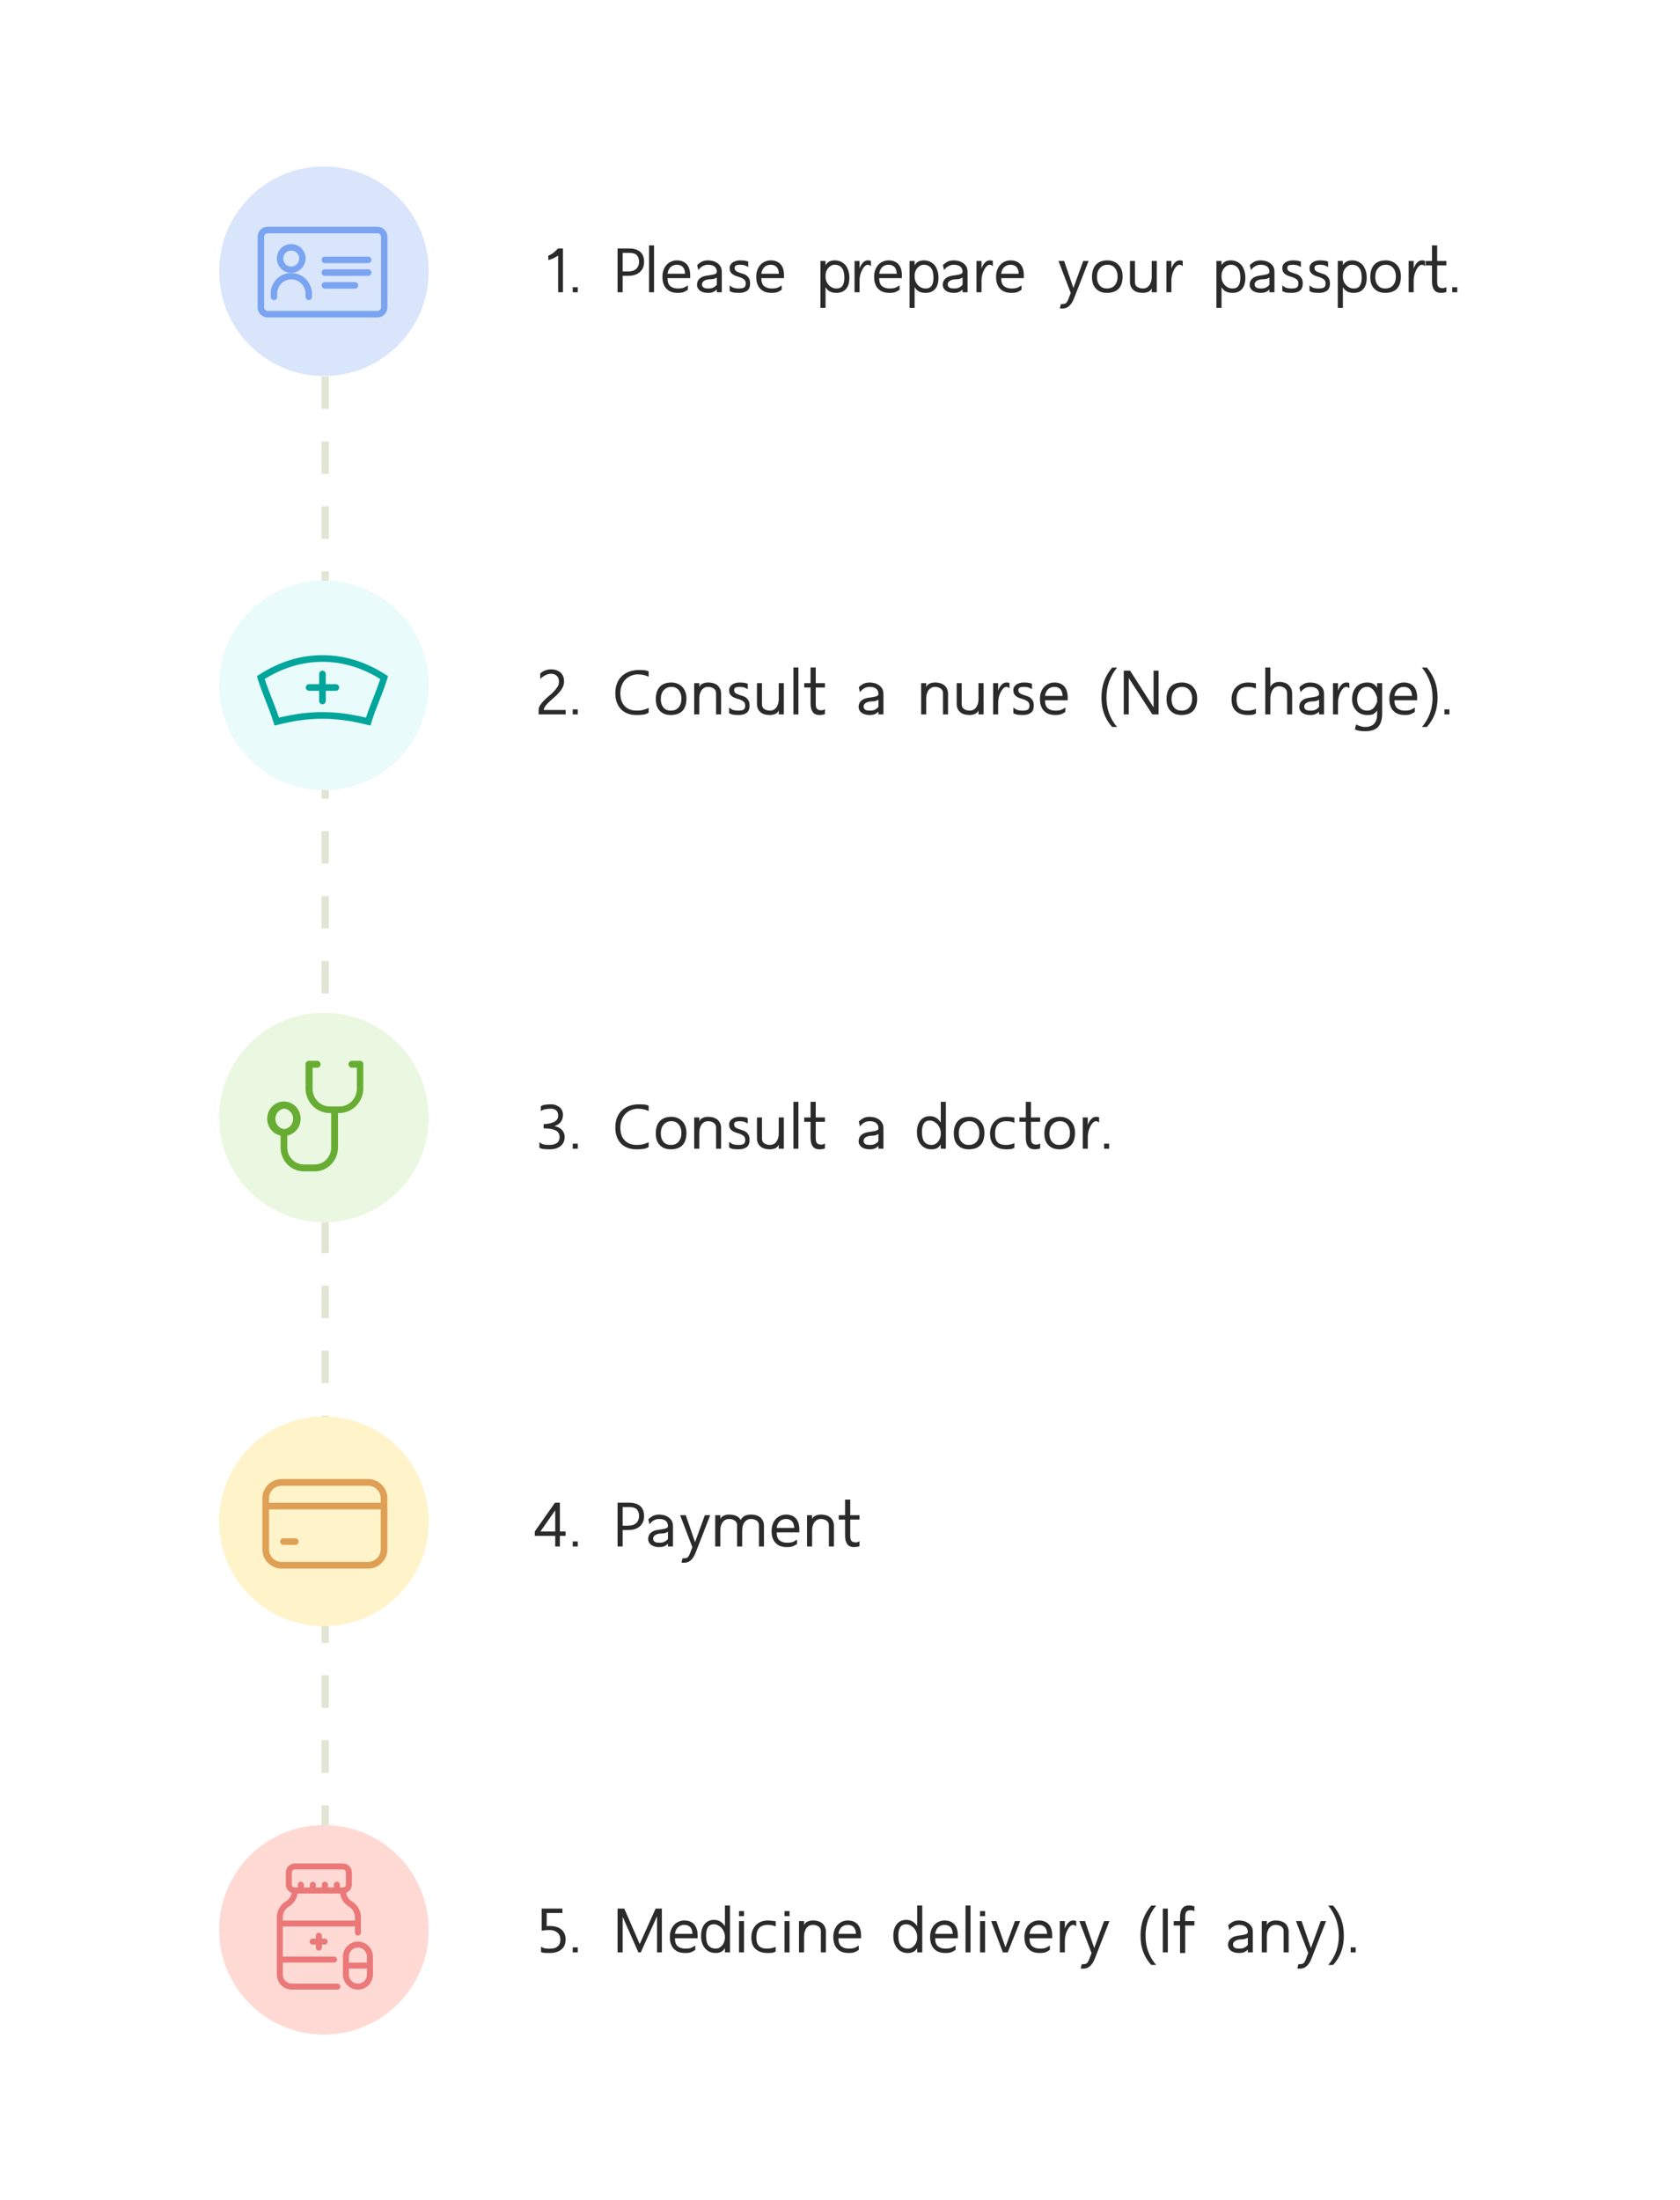 <svg width="414" height="542" viewBox="0 0 414 542" fill="none" xmlns="http://www.w3.org/2000/svg">
<rect width="414" height="542" fill="white"/>
<path d="M138.724 72H137.536V62.98L137.096 63.244C136.92 63.354 136.722 63.464 136.502 63.574C136.282 63.684 136.062 63.772 135.82 63.86C135.578 63.948 135.336 64.014 135.116 64.058V62.98C135.644 62.782 136.128 62.496 136.546 62.144C136.942 61.792 137.272 61.484 137.536 61.22H138.724V72ZM141.138 70.768H142.37V72H141.138V70.768ZM153.442 62.298V66.874H154.784C155.664 66.874 156.324 66.676 156.786 66.236C157.248 65.796 157.49 65.224 157.49 64.52C157.49 63.816 157.292 63.266 156.94 62.87C156.588 62.496 155.972 62.298 155.092 62.298H153.442ZM153.442 67.952V72H152.188V61.22H155.092C156.236 61.22 157.138 61.506 157.776 62.056C158.392 62.606 158.722 63.42 158.722 64.52C158.722 65.576 158.37 66.412 157.688 67.028C156.984 67.644 156.016 67.952 154.784 67.952H153.442ZM159.943 60.45H161.175V72H159.943V60.45ZM168.83 67.446C168.786 66.698 168.61 66.148 168.258 65.774C167.906 65.422 167.422 65.224 166.806 65.224C166.19 65.224 165.662 65.422 165.266 65.796C164.848 66.192 164.584 66.742 164.496 67.446H168.83ZM170.084 68.524H164.496C164.496 69.448 164.716 70.108 165.2 70.504C165.684 70.9 166.3 71.076 167.048 71.076C167.708 71.076 168.214 71.01 168.588 70.834C168.962 70.658 169.27 70.482 169.512 70.306V71.384C169.27 71.56 168.962 71.736 168.588 71.912C168.214 72.088 167.708 72.154 167.048 72.154C166.476 72.154 165.97 72.088 165.508 71.934C165.046 71.78 164.65 71.538 164.32 71.208C163.968 70.9 163.704 70.482 163.528 69.976C163.33 69.492 163.242 68.876 163.242 68.172C163.242 67.6 163.33 67.05 163.506 66.544C163.682 66.06 163.924 65.62 164.254 65.268C164.562 64.916 164.936 64.652 165.376 64.454C165.816 64.256 166.278 64.146 166.806 64.146C167.818 64.146 168.632 64.454 169.204 65.07C169.776 65.686 170.084 66.61 170.084 67.842V68.524ZM171.799 65.334C172.041 65.048 172.393 64.784 172.833 64.52C173.273 64.278 173.845 64.146 174.505 64.146C174.879 64.146 175.275 64.212 175.671 64.3C176.067 64.41 176.441 64.586 176.771 64.806C177.079 65.026 177.343 65.312 177.563 65.664C177.761 66.016 177.871 66.456 177.871 66.94V72H176.639V71.296C176.419 71.56 176.155 71.758 175.803 71.912C175.451 72.088 175.033 72.154 174.505 72.154C174.153 72.154 173.801 72.132 173.471 72.044C173.141 71.956 172.855 71.846 172.591 71.67C172.327 71.494 172.129 71.274 171.975 71.01C171.821 70.746 171.755 70.438 171.755 70.042C171.799 69.536 171.953 69.14 172.217 68.832C172.481 68.546 172.789 68.326 173.141 68.172C173.493 68.04 173.889 67.93 174.307 67.886C174.703 67.842 175.077 67.776 175.429 67.71C175.781 67.666 176.067 67.578 176.287 67.468C176.507 67.38 176.639 67.204 176.639 66.94C176.639 66.39 176.441 65.972 176.067 65.664C175.671 65.378 175.165 65.224 174.505 65.224C173.911 65.224 173.427 65.378 173.031 65.642C172.635 65.906 172.305 66.214 172.085 66.544L171.799 65.334ZM174.637 71.076C175.121 71.076 175.539 70.988 175.869 70.79C176.199 70.614 176.463 70.394 176.639 70.13V68.37C176.485 68.48 176.265 68.59 175.979 68.678C175.693 68.766 175.319 68.81 174.879 68.81C174.703 68.81 174.505 68.832 174.285 68.876C174.065 68.92 173.845 69.008 173.669 69.096C173.471 69.184 173.317 69.316 173.185 69.47C173.053 69.646 172.987 69.822 172.987 70.042C172.987 70.306 173.031 70.504 173.163 70.636C173.273 70.768 173.405 70.878 173.581 70.944C173.757 71.01 173.933 71.054 174.131 71.054C174.307 71.076 174.483 71.076 174.637 71.076ZM184.386 65.796C184.21 65.686 183.968 65.554 183.66 65.422C183.352 65.29 182.89 65.224 182.318 65.224C181.944 65.224 181.636 65.29 181.394 65.378C181.152 65.488 181.042 65.708 181.042 66.016C181.042 66.324 181.13 66.566 181.328 66.72C181.504 66.874 181.746 67.006 182.032 67.094C182.296 67.204 182.604 67.314 182.934 67.402C183.264 67.49 183.572 67.622 183.858 67.798C184.122 67.974 184.364 68.238 184.562 68.546C184.738 68.854 184.848 69.294 184.848 69.822C184.848 70.13 184.804 70.438 184.738 70.702C184.65 70.988 184.518 71.23 184.32 71.45C184.1 71.67 183.814 71.824 183.462 71.956C183.11 72.088 182.648 72.154 182.098 72.154C181.35 72.154 180.822 72.11 180.492 72C180.162 71.912 179.942 71.802 179.81 71.67V70.262C179.942 70.46 180.206 70.636 180.558 70.812C180.91 70.988 181.438 71.076 182.098 71.076C182.714 71.076 183.132 70.988 183.396 70.812C183.638 70.636 183.77 70.306 183.77 69.822C183.77 69.448 183.66 69.162 183.462 68.942C183.264 68.744 183.022 68.59 182.736 68.458C182.428 68.326 182.12 68.216 181.79 68.128C181.438 68.04 181.13 67.908 180.844 67.754C180.536 67.6 180.294 67.38 180.096 67.116C179.898 66.852 179.81 66.5 179.81 66.016C179.81 65.708 179.876 65.444 180.03 65.202C180.162 64.982 180.36 64.784 180.602 64.63C180.822 64.476 181.086 64.366 181.394 64.278C181.702 64.19 182.01 64.146 182.318 64.146C182.934 64.146 183.396 64.19 183.704 64.256C184.012 64.322 184.232 64.388 184.386 64.454V65.796ZM191.947 67.446C191.903 66.698 191.727 66.148 191.375 65.774C191.023 65.422 190.539 65.224 189.923 65.224C189.307 65.224 188.779 65.422 188.383 65.796C187.965 66.192 187.701 66.742 187.613 67.446H191.947ZM193.201 68.524H187.613C187.613 69.448 187.833 70.108 188.317 70.504C188.801 70.9 189.417 71.076 190.165 71.076C190.825 71.076 191.331 71.01 191.705 70.834C192.079 70.658 192.387 70.482 192.629 70.306V71.384C192.387 71.56 192.079 71.736 191.705 71.912C191.331 72.088 190.825 72.154 190.165 72.154C189.593 72.154 189.087 72.088 188.625 71.934C188.163 71.78 187.767 71.538 187.437 71.208C187.085 70.9 186.821 70.482 186.645 69.976C186.447 69.492 186.359 68.876 186.359 68.172C186.359 67.6 186.447 67.05 186.623 66.544C186.799 66.06 187.041 65.62 187.371 65.268C187.679 64.916 188.053 64.652 188.493 64.454C188.933 64.256 189.395 64.146 189.923 64.146C190.935 64.146 191.749 64.454 192.321 65.07C192.893 65.686 193.201 66.61 193.201 67.842V68.524ZM203.436 68.194C203.436 68.59 203.502 68.964 203.656 69.316C203.788 69.668 203.986 69.976 204.25 70.24C204.492 70.504 204.778 70.724 205.108 70.856C205.416 71.01 205.768 71.076 206.12 71.076C206.824 71.076 207.308 70.856 207.616 70.394C207.924 69.954 208.078 69.272 208.078 68.392C208.078 67.292 207.858 66.5 207.44 65.994C207.022 65.488 206.45 65.224 205.702 65.224C205.35 65.224 205.042 65.312 204.778 65.466C204.514 65.62 204.272 65.818 204.074 66.06C203.854 66.324 203.7 66.61 203.59 66.918C203.48 67.226 203.436 67.556 203.436 67.864V68.194ZM203.436 65.356C203.678 64.938 203.986 64.63 204.36 64.432C204.712 64.256 205.174 64.146 205.702 64.146C206.252 64.146 206.758 64.256 207.198 64.454C207.638 64.674 208.034 64.96 208.342 65.312C208.65 65.686 208.87 66.126 209.046 66.654C209.222 67.182 209.31 67.776 209.31 68.392C209.31 69.646 209.024 70.592 208.474 71.208C207.902 71.846 207.132 72.154 206.12 72.154C205.526 72.154 205.02 72.066 204.58 71.846C204.14 71.648 203.744 71.274 203.436 70.746V75.85H202.182V64.3H203.436V65.356ZM214.608 65.576C214.52 65.51 214.41 65.444 214.3 65.356C214.168 65.268 214.036 65.224 213.86 65.224C213.596 65.224 213.332 65.356 213.09 65.598C212.826 65.862 212.606 66.17 212.43 66.544C212.232 66.918 212.078 67.336 211.968 67.798C211.858 68.26 211.814 68.7 211.814 69.096V72H210.582V64.3H211.814V66.17C211.99 65.62 212.254 65.136 212.628 64.74C212.98 64.344 213.398 64.146 213.86 64.146C214.08 64.146 214.278 64.168 214.454 64.212L214.608 64.3V65.576ZM220.994 67.446C220.95 66.698 220.774 66.148 220.422 65.774C220.07 65.422 219.586 65.224 218.97 65.224C218.354 65.224 217.826 65.422 217.43 65.796C217.012 66.192 216.748 66.742 216.66 67.446H220.994ZM222.248 68.524H216.66C216.66 69.448 216.88 70.108 217.364 70.504C217.848 70.9 218.464 71.076 219.212 71.076C219.872 71.076 220.378 71.01 220.752 70.834C221.126 70.658 221.434 70.482 221.676 70.306V71.384C221.434 71.56 221.126 71.736 220.752 71.912C220.378 72.088 219.872 72.154 219.212 72.154C218.64 72.154 218.134 72.088 217.672 71.934C217.21 71.78 216.814 71.538 216.484 71.208C216.132 70.9 215.868 70.482 215.692 69.976C215.494 69.492 215.406 68.876 215.406 68.172C215.406 67.6 215.494 67.05 215.67 66.544C215.846 66.06 216.088 65.62 216.418 65.268C216.726 64.916 217.1 64.652 217.54 64.454C217.98 64.256 218.442 64.146 218.97 64.146C219.982 64.146 220.796 64.454 221.368 65.07C221.94 65.686 222.248 66.61 222.248 67.842V68.524ZM225.393 68.194C225.393 68.59 225.459 68.964 225.613 69.316C225.745 69.668 225.943 69.976 226.207 70.24C226.449 70.504 226.735 70.724 227.065 70.856C227.373 71.01 227.725 71.076 228.077 71.076C228.781 71.076 229.265 70.856 229.573 70.394C229.881 69.954 230.035 69.272 230.035 68.392C230.035 67.292 229.815 66.5 229.397 65.994C228.979 65.488 228.407 65.224 227.659 65.224C227.307 65.224 226.999 65.312 226.735 65.466C226.471 65.62 226.229 65.818 226.031 66.06C225.811 66.324 225.657 66.61 225.547 66.918C225.437 67.226 225.393 67.556 225.393 67.864V68.194ZM225.393 65.356C225.635 64.938 225.943 64.63 226.317 64.432C226.669 64.256 227.131 64.146 227.659 64.146C228.209 64.146 228.715 64.256 229.155 64.454C229.595 64.674 229.991 64.96 230.299 65.312C230.607 65.686 230.827 66.126 231.003 66.654C231.179 67.182 231.267 67.776 231.267 68.392C231.267 69.646 230.981 70.592 230.431 71.208C229.859 71.846 229.089 72.154 228.077 72.154C227.483 72.154 226.977 72.066 226.537 71.846C226.097 71.648 225.701 71.274 225.393 70.746V75.85H224.139V64.3H225.393V65.356ZM232.363 65.334C232.605 65.048 232.957 64.784 233.397 64.52C233.837 64.278 234.409 64.146 235.069 64.146C235.443 64.146 235.839 64.212 236.235 64.3C236.631 64.41 237.005 64.586 237.335 64.806C237.643 65.026 237.907 65.312 238.127 65.664C238.325 66.016 238.435 66.456 238.435 66.94V72H237.203V71.296C236.983 71.56 236.719 71.758 236.367 71.912C236.015 72.088 235.597 72.154 235.069 72.154C234.717 72.154 234.365 72.132 234.035 72.044C233.705 71.956 233.419 71.846 233.155 71.67C232.891 71.494 232.693 71.274 232.539 71.01C232.385 70.746 232.319 70.438 232.319 70.042C232.363 69.536 232.517 69.14 232.781 68.832C233.045 68.546 233.353 68.326 233.705 68.172C234.057 68.04 234.453 67.93 234.871 67.886C235.267 67.842 235.641 67.776 235.993 67.71C236.345 67.666 236.631 67.578 236.851 67.468C237.071 67.38 237.203 67.204 237.203 66.94C237.203 66.39 237.005 65.972 236.631 65.664C236.235 65.378 235.729 65.224 235.069 65.224C234.475 65.224 233.991 65.378 233.595 65.642C233.199 65.906 232.869 66.214 232.649 66.544L232.363 65.334ZM235.201 71.076C235.685 71.076 236.103 70.988 236.433 70.79C236.763 70.614 237.027 70.394 237.203 70.13V68.37C237.049 68.48 236.829 68.59 236.543 68.678C236.257 68.766 235.883 68.81 235.443 68.81C235.267 68.81 235.069 68.832 234.849 68.876C234.629 68.92 234.409 69.008 234.233 69.096C234.035 69.184 233.881 69.316 233.749 69.47C233.617 69.646 233.551 69.822 233.551 70.042C233.551 70.306 233.595 70.504 233.727 70.636C233.837 70.768 233.969 70.878 234.145 70.944C234.321 71.01 234.497 71.054 234.695 71.054C234.871 71.076 235.047 71.076 235.201 71.076ZM244.665 65.576C244.577 65.51 244.467 65.444 244.357 65.356C244.225 65.268 244.093 65.224 243.917 65.224C243.653 65.224 243.389 65.356 243.147 65.598C242.883 65.862 242.663 66.17 242.487 66.544C242.289 66.918 242.135 67.336 242.025 67.798C241.915 68.26 241.871 68.7 241.871 69.096V72H240.639V64.3H241.871V66.17C242.047 65.62 242.311 65.136 242.685 64.74C243.037 64.344 243.455 64.146 243.917 64.146C244.137 64.146 244.335 64.168 244.511 64.212L244.665 64.3V65.576ZM251.051 67.446C251.007 66.698 250.831 66.148 250.479 65.774C250.127 65.422 249.643 65.224 249.027 65.224C248.411 65.224 247.883 65.422 247.487 65.796C247.069 66.192 246.805 66.742 246.717 67.446H251.051ZM252.305 68.524H246.717C246.717 69.448 246.937 70.108 247.421 70.504C247.905 70.9 248.521 71.076 249.269 71.076C249.929 71.076 250.435 71.01 250.809 70.834C251.183 70.658 251.491 70.482 251.733 70.306V71.384C251.491 71.56 251.183 71.736 250.809 71.912C250.435 72.088 249.929 72.154 249.269 72.154C248.697 72.154 248.191 72.088 247.729 71.934C247.267 71.78 246.871 71.538 246.541 71.208C246.189 70.9 245.925 70.482 245.749 69.976C245.551 69.492 245.463 68.876 245.463 68.172C245.463 67.6 245.551 67.05 245.727 66.544C245.903 66.06 246.145 65.62 246.475 65.268C246.783 64.916 247.157 64.652 247.597 64.454C248.037 64.256 248.499 64.146 249.027 64.146C250.039 64.146 250.853 64.454 251.425 65.07C251.997 65.686 252.305 66.61 252.305 67.842V68.524ZM261.439 74.904C261.439 74.926 261.505 74.926 261.593 74.926C262.011 74.926 262.341 74.882 262.583 74.75C262.803 74.618 263.023 74.31 263.221 73.826L263.859 72.176L260.845 64.3H262.231L264.519 70.944L266.939 64.3H268.259L264.651 73.562C263.991 75.19 263.089 76.004 261.901 76.004C261.725 76.004 261.593 76.004 261.483 76.004C261.373 76.004 261.263 75.982 261.175 75.938L261.439 74.904ZM272.77 72.154C271.67 72.154 270.768 71.824 270.108 71.142C269.426 70.482 269.096 69.514 269.096 68.26C269.096 66.94 269.426 65.906 270.086 65.202C270.746 64.498 271.692 64.146 272.946 64.146C273.474 64.146 273.98 64.256 274.442 64.432C274.882 64.608 275.278 64.872 275.608 65.224C275.938 65.576 276.202 65.972 276.378 66.456C276.554 66.94 276.642 67.49 276.642 68.084C276.642 69.47 276.29 70.504 275.63 71.164C274.97 71.824 274.002 72.154 272.77 72.154ZM272.77 71.076C273.606 71.076 274.244 70.812 274.706 70.284C275.168 69.756 275.41 69.03 275.41 68.084C275.41 67.248 275.168 66.544 274.728 66.016C274.288 65.488 273.694 65.224 272.946 65.224C272.154 65.224 271.516 65.51 271.032 66.06C270.548 66.61 270.328 67.336 270.328 68.26C270.328 69.118 270.548 69.8 270.988 70.306C271.428 70.834 272.022 71.076 272.77 71.076ZM279.681 64.3V69.492C279.681 70.02 279.857 70.416 280.253 70.68C280.649 70.944 281.111 71.076 281.683 71.076C281.947 71.076 282.211 71.032 282.475 70.9C282.739 70.79 282.959 70.614 283.157 70.372C283.355 70.13 283.509 69.822 283.641 69.448C283.751 69.096 283.817 68.656 283.817 68.15V64.3H285.071V72H283.817V70.988C283.751 71.208 283.641 71.384 283.487 71.516C283.333 71.67 283.157 71.802 282.959 71.89C282.761 71.978 282.541 72.044 282.321 72.088C282.101 72.132 281.881 72.154 281.683 72.154C280.605 72.154 279.791 71.912 279.263 71.406C278.713 70.9 278.449 70.24 278.449 69.426V64.3H279.681ZM291.458 65.576C291.37 65.51 291.26 65.444 291.15 65.356C291.018 65.268 290.886 65.224 290.71 65.224C290.446 65.224 290.182 65.356 289.94 65.598C289.676 65.862 289.456 66.17 289.28 66.544C289.082 66.918 288.928 67.336 288.818 67.798C288.708 68.26 288.664 68.7 288.664 69.096V72H287.432V64.3H288.664V66.17C288.84 65.62 289.104 65.136 289.478 64.74C289.83 64.344 290.248 64.146 290.71 64.146C290.93 64.146 291.128 64.168 291.304 64.212L291.458 64.3V65.576ZM301.018 68.194C301.018 68.59 301.084 68.964 301.238 69.316C301.37 69.668 301.568 69.976 301.832 70.24C302.074 70.504 302.36 70.724 302.69 70.856C302.998 71.01 303.35 71.076 303.702 71.076C304.406 71.076 304.89 70.856 305.198 70.394C305.506 69.954 305.66 69.272 305.66 68.392C305.66 67.292 305.44 66.5 305.022 65.994C304.604 65.488 304.032 65.224 303.284 65.224C302.932 65.224 302.624 65.312 302.36 65.466C302.096 65.62 301.854 65.818 301.656 66.06C301.436 66.324 301.282 66.61 301.172 66.918C301.062 67.226 301.018 67.556 301.018 67.864V68.194ZM301.018 65.356C301.26 64.938 301.568 64.63 301.942 64.432C302.294 64.256 302.756 64.146 303.284 64.146C303.834 64.146 304.34 64.256 304.78 64.454C305.22 64.674 305.616 64.96 305.924 65.312C306.232 65.686 306.452 66.126 306.628 66.654C306.804 67.182 306.892 67.776 306.892 68.392C306.892 69.646 306.606 70.592 306.056 71.208C305.484 71.846 304.714 72.154 303.702 72.154C303.108 72.154 302.602 72.066 302.162 71.846C301.722 71.648 301.326 71.274 301.018 70.746V75.85H299.764V64.3H301.018V65.356ZM307.988 65.334C308.23 65.048 308.582 64.784 309.022 64.52C309.462 64.278 310.034 64.146 310.694 64.146C311.068 64.146 311.464 64.212 311.86 64.3C312.256 64.41 312.63 64.586 312.96 64.806C313.268 65.026 313.532 65.312 313.752 65.664C313.95 66.016 314.06 66.456 314.06 66.94V72H312.828V71.296C312.608 71.56 312.344 71.758 311.992 71.912C311.64 72.088 311.222 72.154 310.694 72.154C310.342 72.154 309.99 72.132 309.66 72.044C309.33 71.956 309.044 71.846 308.78 71.67C308.516 71.494 308.318 71.274 308.164 71.01C308.01 70.746 307.944 70.438 307.944 70.042C307.988 69.536 308.142 69.14 308.406 68.832C308.67 68.546 308.978 68.326 309.33 68.172C309.682 68.04 310.078 67.93 310.496 67.886C310.892 67.842 311.266 67.776 311.618 67.71C311.97 67.666 312.256 67.578 312.476 67.468C312.696 67.38 312.828 67.204 312.828 66.94C312.828 66.39 312.63 65.972 312.256 65.664C311.86 65.378 311.354 65.224 310.694 65.224C310.1 65.224 309.616 65.378 309.22 65.642C308.824 65.906 308.494 66.214 308.274 66.544L307.988 65.334ZM310.826 71.076C311.31 71.076 311.728 70.988 312.058 70.79C312.388 70.614 312.652 70.394 312.828 70.13V68.37C312.674 68.48 312.454 68.59 312.168 68.678C311.882 68.766 311.508 68.81 311.068 68.81C310.892 68.81 310.694 68.832 310.474 68.876C310.254 68.92 310.034 69.008 309.858 69.096C309.66 69.184 309.506 69.316 309.374 69.47C309.242 69.646 309.176 69.822 309.176 70.042C309.176 70.306 309.22 70.504 309.352 70.636C309.462 70.768 309.594 70.878 309.77 70.944C309.946 71.01 310.122 71.054 310.32 71.054C310.496 71.076 310.672 71.076 310.826 71.076ZM320.576 65.796C320.4 65.686 320.158 65.554 319.85 65.422C319.542 65.29 319.08 65.224 318.508 65.224C318.134 65.224 317.826 65.29 317.584 65.378C317.342 65.488 317.232 65.708 317.232 66.016C317.232 66.324 317.32 66.566 317.518 66.72C317.694 66.874 317.936 67.006 318.222 67.094C318.486 67.204 318.794 67.314 319.124 67.402C319.454 67.49 319.762 67.622 320.048 67.798C320.312 67.974 320.554 68.238 320.752 68.546C320.928 68.854 321.038 69.294 321.038 69.822C321.038 70.13 320.994 70.438 320.928 70.702C320.84 70.988 320.708 71.23 320.51 71.45C320.29 71.67 320.004 71.824 319.652 71.956C319.3 72.088 318.838 72.154 318.288 72.154C317.54 72.154 317.012 72.11 316.682 72C316.352 71.912 316.132 71.802 316 71.67V70.262C316.132 70.46 316.396 70.636 316.748 70.812C317.1 70.988 317.628 71.076 318.288 71.076C318.904 71.076 319.322 70.988 319.586 70.812C319.828 70.636 319.96 70.306 319.96 69.822C319.96 69.448 319.85 69.162 319.652 68.942C319.454 68.744 319.212 68.59 318.926 68.458C318.618 68.326 318.31 68.216 317.98 68.128C317.628 68.04 317.32 67.908 317.034 67.754C316.726 67.6 316.484 67.38 316.286 67.116C316.088 66.852 316 66.5 316 66.016C316 65.708 316.066 65.444 316.22 65.202C316.352 64.982 316.55 64.784 316.792 64.63C317.012 64.476 317.276 64.366 317.584 64.278C317.892 64.19 318.2 64.146 318.508 64.146C319.124 64.146 319.586 64.19 319.894 64.256C320.202 64.322 320.422 64.388 320.576 64.454V65.796ZM327.279 65.796C327.103 65.686 326.861 65.554 326.553 65.422C326.245 65.29 325.783 65.224 325.211 65.224C324.837 65.224 324.529 65.29 324.287 65.378C324.045 65.488 323.935 65.708 323.935 66.016C323.935 66.324 324.023 66.566 324.221 66.72C324.397 66.874 324.639 67.006 324.925 67.094C325.189 67.204 325.497 67.314 325.827 67.402C326.157 67.49 326.465 67.622 326.751 67.798C327.015 67.974 327.257 68.238 327.455 68.546C327.631 68.854 327.741 69.294 327.741 69.822C327.741 70.13 327.697 70.438 327.631 70.702C327.543 70.988 327.411 71.23 327.213 71.45C326.993 71.67 326.707 71.824 326.355 71.956C326.003 72.088 325.541 72.154 324.991 72.154C324.243 72.154 323.715 72.11 323.385 72C323.055 71.912 322.835 71.802 322.703 71.67V70.262C322.835 70.46 323.099 70.636 323.451 70.812C323.803 70.988 324.331 71.076 324.991 71.076C325.607 71.076 326.025 70.988 326.289 70.812C326.531 70.636 326.663 70.306 326.663 69.822C326.663 69.448 326.553 69.162 326.355 68.942C326.157 68.744 325.915 68.59 325.629 68.458C325.321 68.326 325.013 68.216 324.683 68.128C324.331 68.04 324.023 67.908 323.737 67.754C323.429 67.6 323.187 67.38 322.989 67.116C322.791 66.852 322.703 66.5 322.703 66.016C322.703 65.708 322.769 65.444 322.923 65.202C323.055 64.982 323.253 64.784 323.495 64.63C323.715 64.476 323.979 64.366 324.287 64.278C324.595 64.19 324.903 64.146 325.211 64.146C325.827 64.146 326.289 64.19 326.597 64.256C326.905 64.322 327.125 64.388 327.279 64.454V65.796ZM330.924 68.194C330.924 68.59 330.99 68.964 331.144 69.316C331.276 69.668 331.474 69.976 331.738 70.24C331.98 70.504 332.266 70.724 332.596 70.856C332.904 71.01 333.256 71.076 333.608 71.076C334.312 71.076 334.796 70.856 335.104 70.394C335.412 69.954 335.566 69.272 335.566 68.392C335.566 67.292 335.346 66.5 334.928 65.994C334.51 65.488 333.938 65.224 333.19 65.224C332.838 65.224 332.53 65.312 332.266 65.466C332.002 65.62 331.76 65.818 331.562 66.06C331.342 66.324 331.188 66.61 331.078 66.918C330.968 67.226 330.924 67.556 330.924 67.864V68.194ZM330.924 65.356C331.166 64.938 331.474 64.63 331.848 64.432C332.2 64.256 332.662 64.146 333.19 64.146C333.74 64.146 334.246 64.256 334.686 64.454C335.126 64.674 335.522 64.96 335.83 65.312C336.138 65.686 336.358 66.126 336.534 66.654C336.71 67.182 336.798 67.776 336.798 68.392C336.798 69.646 336.512 70.592 335.962 71.208C335.39 71.846 334.62 72.154 333.608 72.154C333.014 72.154 332.508 72.066 332.068 71.846C331.628 71.648 331.232 71.274 330.924 70.746V75.85H329.67V64.3H330.924V65.356ZM341.348 72.154C340.248 72.154 339.346 71.824 338.686 71.142C338.004 70.482 337.674 69.514 337.674 68.26C337.674 66.94 338.004 65.906 338.664 65.202C339.324 64.498 340.27 64.146 341.524 64.146C342.052 64.146 342.558 64.256 343.02 64.432C343.46 64.608 343.856 64.872 344.186 65.224C344.516 65.576 344.78 65.972 344.956 66.456C345.132 66.94 345.22 67.49 345.22 68.084C345.22 69.47 344.868 70.504 344.208 71.164C343.548 71.824 342.58 72.154 341.348 72.154ZM341.348 71.076C342.184 71.076 342.822 70.812 343.284 70.284C343.746 69.756 343.988 69.03 343.988 68.084C343.988 67.248 343.746 66.544 343.306 66.016C342.866 65.488 342.272 65.224 341.524 65.224C340.732 65.224 340.094 65.51 339.61 66.06C339.126 66.61 338.906 67.336 338.906 68.26C338.906 69.118 339.126 69.8 339.566 70.306C340.006 70.834 340.6 71.076 341.348 71.076ZM351.163 65.576C351.075 65.51 350.965 65.444 350.855 65.356C350.723 65.268 350.591 65.224 350.415 65.224C350.151 65.224 349.887 65.356 349.645 65.598C349.381 65.862 349.161 66.17 348.985 66.544C348.787 66.918 348.633 67.336 348.523 67.798C348.413 68.26 348.369 68.7 348.369 69.096V72H347.137V64.3H348.369V66.17C348.545 65.62 348.809 65.136 349.183 64.74C349.535 64.344 349.953 64.146 350.415 64.146C350.635 64.146 350.833 64.168 351.009 64.212L351.163 64.3V65.576ZM351.323 64.3H352.885V60.45H354.161V64.3H356.427V65.378H354.161V69.338C354.161 69.976 354.249 70.416 354.469 70.636C354.667 70.878 355.019 70.988 355.503 70.988C355.943 70.988 356.251 70.878 356.427 70.658V71.912C356.075 72.088 355.613 72.154 355.085 72.154C354.315 72.154 353.765 71.912 353.413 71.406C353.061 70.922 352.885 70.218 352.885 69.338V65.378H351.323V64.3ZM357.879 70.768H359.111V72H357.879V70.768Z" fill="#2B2A2A"/>
<path d="M137.748 167.992C137.748 167.332 137.55 166.826 137.198 166.496C136.846 166.166 136.384 165.99 135.834 165.99C135.35 165.99 134.866 166.122 134.382 166.364C133.876 166.628 133.458 166.914 133.128 167.266V165.946C133.436 165.638 133.81 165.374 134.272 165.198C134.712 165.022 135.24 164.912 135.834 164.912C136.758 164.912 137.506 165.176 138.1 165.682C138.694 166.21 139.002 166.936 139.002 167.86C139.002 168.41 138.87 168.916 138.65 169.356C138.408 169.818 138.1 170.258 137.748 170.654C137.396 171.05 137 171.446 136.582 171.798L135.394 172.854C135.02 173.206 134.712 173.536 134.448 173.888C134.184 174.24 134.03 174.57 133.986 174.922H139.398V176H132.732V174.988C132.732 174.57 132.842 174.152 133.106 173.756C133.348 173.36 133.656 172.986 134.03 172.612C134.382 172.238 134.8 171.864 135.24 171.49C135.68 171.138 136.076 170.764 136.45 170.39C136.802 170.016 137.11 169.62 137.374 169.224C137.616 168.828 137.748 168.432 137.748 167.992ZM141.138 174.768H142.37V176H141.138V174.768ZM159.844 175.582C159.404 175.846 158.92 176.022 158.436 176.066C157.93 176.132 157.38 176.154 156.808 176.154C156.016 176.154 155.29 176.044 154.652 175.78C154.014 175.538 153.464 175.186 153.024 174.724C152.584 174.262 152.232 173.69 151.99 173.03C151.748 172.37 151.638 171.622 151.638 170.786C151.638 169.862 151.77 169.048 152.056 168.344C152.342 167.64 152.738 167.024 153.266 166.54C153.794 166.056 154.41 165.704 155.114 165.44C155.818 165.198 156.61 165.066 157.446 165.066C157.93 165.066 158.348 165.088 158.744 165.11C159.14 165.154 159.492 165.242 159.844 165.396V166.716C159.404 166.518 158.964 166.364 158.524 166.276C158.084 166.188 157.622 166.144 157.182 166.144C156.566 166.144 155.994 166.276 155.466 166.496C154.938 166.716 154.476 167.046 154.102 167.442C153.706 167.838 153.42 168.322 153.2 168.894C152.98 169.466 152.87 170.104 152.87 170.786C152.87 172.172 153.222 173.228 153.97 173.976C154.696 174.724 155.686 175.076 156.94 175.076C157.49 175.076 157.996 175.032 158.48 174.9C158.942 174.79 159.404 174.614 159.844 174.394V175.582ZM165.284 176.154C164.184 176.154 163.282 175.824 162.622 175.142C161.94 174.482 161.61 173.514 161.61 172.26C161.61 170.94 161.94 169.906 162.6 169.202C163.26 168.498 164.206 168.146 165.46 168.146C165.988 168.146 166.494 168.256 166.956 168.432C167.396 168.608 167.792 168.872 168.122 169.224C168.452 169.576 168.716 169.972 168.892 170.456C169.068 170.94 169.156 171.49 169.156 172.084C169.156 173.47 168.804 174.504 168.144 175.164C167.484 175.824 166.516 176.154 165.284 176.154ZM165.284 175.076C166.12 175.076 166.758 174.812 167.22 174.284C167.682 173.756 167.924 173.03 167.924 172.084C167.924 171.248 167.682 170.544 167.242 170.016C166.802 169.488 166.208 169.224 165.46 169.224C164.668 169.224 164.03 169.51 163.546 170.06C163.062 170.61 162.842 171.336 162.842 172.26C162.842 173.118 163.062 173.8 163.502 174.306C163.942 174.834 164.536 175.076 165.284 175.076ZM176.462 176V170.808C176.462 170.28 176.264 169.884 175.868 169.62C175.472 169.356 175.01 169.224 174.46 169.224C174.174 169.224 173.91 169.29 173.646 169.4C173.382 169.532 173.162 169.708 172.964 169.95C172.766 170.192 172.612 170.5 172.502 170.852C172.37 171.226 172.326 171.666 172.326 172.15V176H171.072V168.3H172.326V169.312C172.37 169.114 172.48 168.938 172.634 168.784C172.766 168.652 172.942 168.52 173.14 168.432C173.338 168.344 173.558 168.256 173.778 168.212C173.998 168.168 174.24 168.146 174.46 168.146C175.516 168.146 176.33 168.41 176.88 168.916C177.408 169.422 177.694 170.082 177.694 170.874V176H176.462ZM184.257 169.796C184.081 169.686 183.839 169.554 183.531 169.422C183.223 169.29 182.761 169.224 182.189 169.224C181.815 169.224 181.507 169.29 181.265 169.378C181.023 169.488 180.913 169.708 180.913 170.016C180.913 170.324 181.001 170.566 181.199 170.72C181.375 170.874 181.617 171.006 181.903 171.094C182.167 171.204 182.475 171.314 182.805 171.402C183.135 171.49 183.443 171.622 183.729 171.798C183.993 171.974 184.235 172.238 184.433 172.546C184.609 172.854 184.719 173.294 184.719 173.822C184.719 174.13 184.675 174.438 184.609 174.702C184.521 174.988 184.389 175.23 184.191 175.45C183.971 175.67 183.685 175.824 183.333 175.956C182.981 176.088 182.519 176.154 181.969 176.154C181.221 176.154 180.693 176.11 180.363 176C180.033 175.912 179.813 175.802 179.681 175.67V174.262C179.813 174.46 180.077 174.636 180.429 174.812C180.781 174.988 181.309 175.076 181.969 175.076C182.585 175.076 183.003 174.988 183.267 174.812C183.509 174.636 183.641 174.306 183.641 173.822C183.641 173.448 183.531 173.162 183.333 172.942C183.135 172.744 182.893 172.59 182.607 172.458C182.299 172.326 181.991 172.216 181.661 172.128C181.309 172.04 181.001 171.908 180.715 171.754C180.407 171.6 180.165 171.38 179.967 171.116C179.769 170.852 179.681 170.5 179.681 170.016C179.681 169.708 179.747 169.444 179.901 169.202C180.033 168.982 180.231 168.784 180.473 168.63C180.693 168.476 180.957 168.366 181.265 168.278C181.573 168.19 181.881 168.146 182.189 168.146C182.805 168.146 183.267 168.19 183.575 168.256C183.883 168.322 184.103 168.388 184.257 168.454V169.796ZM187.77 168.3V173.492C187.77 174.02 187.946 174.416 188.342 174.68C188.738 174.944 189.2 175.076 189.772 175.076C190.036 175.076 190.3 175.032 190.564 174.9C190.828 174.79 191.048 174.614 191.246 174.372C191.444 174.13 191.598 173.822 191.73 173.448C191.84 173.096 191.906 172.656 191.906 172.15V168.3H193.16V176H191.906V174.988C191.84 175.208 191.73 175.384 191.576 175.516C191.422 175.67 191.246 175.802 191.048 175.89C190.85 175.978 190.63 176.044 190.41 176.088C190.19 176.132 189.97 176.154 189.772 176.154C188.694 176.154 187.88 175.912 187.352 175.406C186.802 174.9 186.538 174.24 186.538 173.426V168.3H187.77ZM195.521 164.45H196.753V176H195.521V164.45ZM198.182 168.3H199.744V164.45H201.02V168.3H203.286V169.378H201.02V173.338C201.02 173.976 201.108 174.416 201.328 174.636C201.526 174.878 201.878 174.988 202.362 174.988C202.802 174.988 203.11 174.878 203.286 174.658V175.912C202.934 176.088 202.472 176.154 201.944 176.154C201.174 176.154 200.624 175.912 200.272 175.406C199.92 174.922 199.744 174.218 199.744 173.338V169.378H198.182V168.3ZM211.631 169.334C211.873 169.048 212.225 168.784 212.665 168.52C213.105 168.278 213.677 168.146 214.337 168.146C214.711 168.146 215.107 168.212 215.503 168.3C215.899 168.41 216.273 168.586 216.603 168.806C216.911 169.026 217.175 169.312 217.395 169.664C217.593 170.016 217.703 170.456 217.703 170.94V176H216.471V175.296C216.251 175.56 215.987 175.758 215.635 175.912C215.283 176.088 214.865 176.154 214.337 176.154C213.985 176.154 213.633 176.132 213.303 176.044C212.973 175.956 212.687 175.846 212.423 175.67C212.159 175.494 211.961 175.274 211.807 175.01C211.653 174.746 211.587 174.438 211.587 174.042C211.631 173.536 211.785 173.14 212.049 172.832C212.313 172.546 212.621 172.326 212.973 172.172C213.325 172.04 213.721 171.93 214.139 171.886C214.535 171.842 214.909 171.776 215.261 171.71C215.613 171.666 215.899 171.578 216.119 171.468C216.339 171.38 216.471 171.204 216.471 170.94C216.471 170.39 216.273 169.972 215.899 169.664C215.503 169.378 214.997 169.224 214.337 169.224C213.743 169.224 213.259 169.378 212.863 169.642C212.467 169.906 212.137 170.214 211.917 170.544L211.631 169.334ZM214.469 175.076C214.953 175.076 215.371 174.988 215.701 174.79C216.031 174.614 216.295 174.394 216.471 174.13V172.37C216.317 172.48 216.097 172.59 215.811 172.678C215.525 172.766 215.151 172.81 214.711 172.81C214.535 172.81 214.337 172.832 214.117 172.876C213.897 172.92 213.677 173.008 213.501 173.096C213.303 173.184 213.149 173.316 213.017 173.47C212.885 173.646 212.819 173.822 212.819 174.042C212.819 174.306 212.863 174.504 212.995 174.636C213.105 174.768 213.237 174.878 213.413 174.944C213.589 175.01 213.765 175.054 213.963 175.054C214.139 175.076 214.315 175.076 214.469 175.076ZM232.386 176V170.808C232.386 170.28 232.188 169.884 231.792 169.62C231.396 169.356 230.934 169.224 230.384 169.224C230.098 169.224 229.834 169.29 229.57 169.4C229.306 169.532 229.086 169.708 228.888 169.95C228.69 170.192 228.536 170.5 228.426 170.852C228.294 171.226 228.25 171.666 228.25 172.15V176H226.996V168.3H228.25V169.312C228.294 169.114 228.404 168.938 228.558 168.784C228.69 168.652 228.866 168.52 229.064 168.432C229.262 168.344 229.482 168.256 229.702 168.212C229.922 168.168 230.164 168.146 230.384 168.146C231.44 168.146 232.254 168.41 232.804 168.916C233.332 169.422 233.618 170.082 233.618 170.874V176H232.386ZM236.991 168.3V173.492C236.991 174.02 237.167 174.416 237.563 174.68C237.959 174.944 238.421 175.076 238.993 175.076C239.257 175.076 239.521 175.032 239.785 174.9C240.049 174.79 240.269 174.614 240.467 174.372C240.665 174.13 240.819 173.822 240.951 173.448C241.061 173.096 241.127 172.656 241.127 172.15V168.3H242.381V176H241.127V174.988C241.061 175.208 240.951 175.384 240.797 175.516C240.643 175.67 240.467 175.802 240.269 175.89C240.071 175.978 239.851 176.044 239.631 176.088C239.411 176.132 239.191 176.154 238.993 176.154C237.915 176.154 237.101 175.912 236.573 175.406C236.023 174.9 235.759 174.24 235.759 173.426V168.3H236.991ZM248.768 169.576C248.68 169.51 248.57 169.444 248.46 169.356C248.328 169.268 248.196 169.224 248.02 169.224C247.756 169.224 247.492 169.356 247.25 169.598C246.986 169.862 246.766 170.17 246.59 170.544C246.392 170.918 246.238 171.336 246.128 171.798C246.018 172.26 245.974 172.7 245.974 173.096V176H244.742V168.3H245.974V170.17C246.15 169.62 246.414 169.136 246.788 168.74C247.14 168.344 247.558 168.146 248.02 168.146C248.24 168.146 248.438 168.168 248.614 168.212L248.768 168.3V169.576ZM254.296 169.796C254.12 169.686 253.878 169.554 253.57 169.422C253.262 169.29 252.8 169.224 252.228 169.224C251.854 169.224 251.546 169.29 251.304 169.378C251.062 169.488 250.952 169.708 250.952 170.016C250.952 170.324 251.04 170.566 251.238 170.72C251.414 170.874 251.656 171.006 251.942 171.094C252.206 171.204 252.514 171.314 252.844 171.402C253.174 171.49 253.482 171.622 253.768 171.798C254.032 171.974 254.274 172.238 254.472 172.546C254.648 172.854 254.758 173.294 254.758 173.822C254.758 174.13 254.714 174.438 254.648 174.702C254.56 174.988 254.428 175.23 254.23 175.45C254.01 175.67 253.724 175.824 253.372 175.956C253.02 176.088 252.558 176.154 252.008 176.154C251.26 176.154 250.732 176.11 250.402 176C250.072 175.912 249.852 175.802 249.72 175.67V174.262C249.852 174.46 250.116 174.636 250.468 174.812C250.82 174.988 251.348 175.076 252.008 175.076C252.624 175.076 253.042 174.988 253.306 174.812C253.548 174.636 253.68 174.306 253.68 173.822C253.68 173.448 253.57 173.162 253.372 172.942C253.174 172.744 252.932 172.59 252.646 172.458C252.338 172.326 252.03 172.216 251.7 172.128C251.348 172.04 251.04 171.908 250.754 171.754C250.446 171.6 250.204 171.38 250.006 171.116C249.808 170.852 249.72 170.5 249.72 170.016C249.72 169.708 249.786 169.444 249.94 169.202C250.072 168.982 250.27 168.784 250.512 168.63C250.732 168.476 250.996 168.366 251.304 168.278C251.612 168.19 251.92 168.146 252.228 168.146C252.844 168.146 253.306 168.19 253.614 168.256C253.922 168.322 254.142 168.388 254.296 168.454V169.796ZM261.857 171.446C261.813 170.698 261.637 170.148 261.285 169.774C260.933 169.422 260.449 169.224 259.833 169.224C259.217 169.224 258.689 169.422 258.293 169.796C257.875 170.192 257.611 170.742 257.523 171.446H261.857ZM263.111 172.524H257.523C257.523 173.448 257.743 174.108 258.227 174.504C258.711 174.9 259.327 175.076 260.075 175.076C260.735 175.076 261.241 175.01 261.615 174.834C261.989 174.658 262.297 174.482 262.539 174.306V175.384C262.297 175.56 261.989 175.736 261.615 175.912C261.241 176.088 260.735 176.154 260.075 176.154C259.503 176.154 258.997 176.088 258.535 175.934C258.073 175.78 257.677 175.538 257.347 175.208C256.995 174.9 256.731 174.482 256.555 173.976C256.357 173.492 256.269 172.876 256.269 172.172C256.269 171.6 256.357 171.05 256.533 170.544C256.709 170.06 256.951 169.62 257.281 169.268C257.589 168.916 257.963 168.652 258.403 168.454C258.843 168.256 259.305 168.146 259.833 168.146C260.845 168.146 261.659 168.454 262.231 169.07C262.803 169.686 263.111 170.61 263.111 171.842V172.524ZM274.072 179.102C273.192 178.134 272.532 177.056 272.092 175.868C271.652 174.68 271.432 173.36 271.432 171.886C271.432 170.39 271.652 169.026 272.092 167.816C272.532 166.628 273.192 165.506 274.072 164.472H275.282C273.522 166.628 272.664 169.092 272.664 171.886C272.664 174.658 273.522 177.056 275.282 179.102H274.072ZM285.506 176H283.966L278.158 167.046V176H276.926V165.22H278.488L284.274 174.284V165.22H285.506V176ZM291.139 176.154C290.039 176.154 289.137 175.824 288.477 175.142C287.795 174.482 287.465 173.514 287.465 172.26C287.465 170.94 287.795 169.906 288.455 169.202C289.115 168.498 290.061 168.146 291.315 168.146C291.843 168.146 292.349 168.256 292.811 168.432C293.251 168.608 293.647 168.872 293.977 169.224C294.307 169.576 294.571 169.972 294.747 170.456C294.923 170.94 295.011 171.49 295.011 172.084C295.011 173.47 294.659 174.504 293.999 175.164C293.339 175.824 292.371 176.154 291.139 176.154ZM291.139 175.076C291.975 175.076 292.613 174.812 293.075 174.284C293.537 173.756 293.779 173.03 293.779 172.084C293.779 171.248 293.537 170.544 293.097 170.016C292.657 169.488 292.063 169.224 291.315 169.224C290.523 169.224 289.885 169.51 289.401 170.06C288.917 170.61 288.697 171.336 288.697 172.26C288.697 173.118 288.917 173.8 289.357 174.306C289.797 174.834 290.391 175.076 291.139 175.076ZM309.496 175.758C309.188 175.956 308.88 176.066 308.55 176.11C308.22 176.154 307.868 176.154 307.494 176.154C306.262 176.154 305.294 175.846 304.568 175.208C303.842 174.592 303.49 173.602 303.49 172.282C303.49 171.666 303.578 171.094 303.798 170.566C303.996 170.06 304.282 169.62 304.634 169.268C304.986 168.916 305.426 168.63 305.91 168.432C306.394 168.256 306.944 168.146 307.538 168.146C307.802 168.146 308.066 168.168 308.308 168.19C308.528 168.212 308.748 168.234 308.924 168.256L309.496 168.344V169.62C309.166 169.488 308.836 169.378 308.528 169.312C308.198 169.268 307.868 169.224 307.538 169.224C305.646 169.224 304.722 170.258 304.722 172.282C304.722 173.272 304.92 173.976 305.36 174.416C305.8 174.856 306.46 175.076 307.362 175.076C307.758 175.076 308.132 175.054 308.484 174.966C308.836 174.9 309.166 174.79 309.496 174.614V175.758ZM317.185 176V170.808C317.185 170.28 316.987 169.862 316.591 169.554C316.195 169.246 315.733 169.07 315.183 169.07C314.897 169.07 314.633 169.136 314.369 169.268C314.105 169.4 313.885 169.598 313.687 169.862C313.489 170.126 313.335 170.456 313.225 170.83C313.093 171.226 313.049 171.666 313.049 172.15V176H311.795V164.45H313.049V169.312C313.093 169.114 313.203 168.938 313.357 168.762C313.489 168.608 313.665 168.476 313.863 168.344C314.061 168.234 314.281 168.146 314.501 168.08C314.721 168.036 314.963 167.992 315.183 167.992C316.239 167.992 317.031 168.278 317.581 168.806C318.131 169.356 318.417 170.038 318.417 170.874V176H317.185ZM320.213 169.334C320.455 169.048 320.807 168.784 321.247 168.52C321.687 168.278 322.259 168.146 322.919 168.146C323.293 168.146 323.689 168.212 324.085 168.3C324.481 168.41 324.855 168.586 325.185 168.806C325.493 169.026 325.757 169.312 325.977 169.664C326.175 170.016 326.285 170.456 326.285 170.94V176H325.053V175.296C324.833 175.56 324.569 175.758 324.217 175.912C323.865 176.088 323.447 176.154 322.919 176.154C322.567 176.154 322.215 176.132 321.885 176.044C321.555 175.956 321.269 175.846 321.005 175.67C320.741 175.494 320.543 175.274 320.389 175.01C320.235 174.746 320.169 174.438 320.169 174.042C320.213 173.536 320.367 173.14 320.631 172.832C320.895 172.546 321.203 172.326 321.555 172.172C321.907 172.04 322.303 171.93 322.721 171.886C323.117 171.842 323.491 171.776 323.843 171.71C324.195 171.666 324.481 171.578 324.701 171.468C324.921 171.38 325.053 171.204 325.053 170.94C325.053 170.39 324.855 169.972 324.481 169.664C324.085 169.378 323.579 169.224 322.919 169.224C322.325 169.224 321.841 169.378 321.445 169.642C321.049 169.906 320.719 170.214 320.499 170.544L320.213 169.334ZM323.051 175.076C323.535 175.076 323.953 174.988 324.283 174.79C324.613 174.614 324.877 174.394 325.053 174.13V172.37C324.899 172.48 324.679 172.59 324.393 172.678C324.107 172.766 323.733 172.81 323.293 172.81C323.117 172.81 322.919 172.832 322.699 172.876C322.479 172.92 322.259 173.008 322.083 173.096C321.885 173.184 321.731 173.316 321.599 173.47C321.467 173.646 321.401 173.822 321.401 174.042C321.401 174.306 321.445 174.504 321.577 174.636C321.687 174.768 321.819 174.878 321.995 174.944C322.171 175.01 322.347 175.054 322.545 175.054C322.721 175.076 322.897 175.076 323.051 175.076ZM332.514 169.576C332.426 169.51 332.316 169.444 332.206 169.356C332.074 169.268 331.942 169.224 331.766 169.224C331.502 169.224 331.238 169.356 330.996 169.598C330.732 169.862 330.512 170.17 330.336 170.544C330.138 170.918 329.984 171.336 329.874 171.798C329.764 172.26 329.72 172.7 329.72 173.096V176H328.488V168.3H329.72V170.17C329.896 169.62 330.16 169.136 330.534 168.74C330.886 168.344 331.304 168.146 331.766 168.146C331.986 168.146 332.184 168.168 332.36 168.212L332.514 168.3V169.576ZM339.362 171.842C339.274 171.578 339.164 171.292 339.032 170.984C338.9 170.676 338.746 170.412 338.548 170.148C338.35 169.884 338.108 169.664 337.844 169.488C337.58 169.312 337.25 169.224 336.898 169.224C336.502 169.224 336.15 169.312 335.842 169.488C335.534 169.664 335.292 169.906 335.072 170.192C334.852 170.5 334.698 170.83 334.588 171.182C334.478 171.556 334.434 171.93 334.434 172.304C334.434 172.7 334.478 173.052 334.588 173.382C334.698 173.734 334.852 174.02 335.072 174.262C335.292 174.526 335.534 174.724 335.842 174.856C336.15 175.01 336.502 175.076 336.898 175.076C337.272 175.076 337.602 175.01 337.866 174.878C338.13 174.746 338.372 174.57 338.57 174.35C338.746 174.13 338.9 173.91 339.032 173.646C339.164 173.382 339.274 173.14 339.362 172.92V171.842ZM334.17 178.486C334.566 178.684 334.962 178.838 335.336 178.948C335.688 179.058 336.04 179.102 336.37 179.102C338.35 179.102 339.362 178.068 339.362 175.978V175.032C339.186 175.296 339.01 175.494 338.834 175.648C338.658 175.802 338.482 175.912 338.306 175.978C338.13 176.066 337.91 176.11 337.69 176.132C337.47 176.154 337.206 176.154 336.898 176.154C336.37 176.154 335.886 176.066 335.446 175.89C335.006 175.714 334.61 175.45 334.28 175.098C333.95 174.768 333.686 174.372 333.488 173.888C333.29 173.426 333.202 172.898 333.202 172.304C333.202 171.6 333.29 171.006 333.488 170.478C333.686 169.95 333.95 169.532 334.28 169.18C334.61 168.828 335.006 168.586 335.446 168.41C335.886 168.234 336.37 168.146 336.898 168.146C337.514 168.146 337.998 168.256 338.372 168.454C338.724 168.652 339.054 168.982 339.362 169.422V168.3H340.594V175.758C340.594 177.276 340.242 178.398 339.582 179.102C338.9 179.806 337.822 180.158 336.37 180.158C335.424 180.158 334.588 180.026 333.884 179.718L334.17 178.486ZM347.967 171.446C347.923 170.698 347.747 170.148 347.395 169.774C347.043 169.422 346.559 169.224 345.943 169.224C345.327 169.224 344.799 169.422 344.403 169.796C343.985 170.192 343.721 170.742 343.633 171.446H347.967ZM349.221 172.524H343.633C343.633 173.448 343.853 174.108 344.337 174.504C344.821 174.9 345.437 175.076 346.185 175.076C346.845 175.076 347.351 175.01 347.725 174.834C348.099 174.658 348.407 174.482 348.649 174.306V175.384C348.407 175.56 348.099 175.736 347.725 175.912C347.351 176.088 346.845 176.154 346.185 176.154C345.613 176.154 345.107 176.088 344.645 175.934C344.183 175.78 343.787 175.538 343.457 175.208C343.105 174.9 342.841 174.482 342.665 173.976C342.467 173.492 342.379 172.876 342.379 172.172C342.379 171.6 342.467 171.05 342.643 170.544C342.819 170.06 343.061 169.62 343.391 169.268C343.699 168.916 344.073 168.652 344.513 168.454C344.953 168.256 345.415 168.146 345.943 168.146C346.955 168.146 347.769 168.454 348.341 169.07C348.913 169.686 349.221 170.61 349.221 171.842V172.524ZM350.407 179.102C352.145 177.056 353.025 174.658 353.025 171.886C353.025 169.092 352.145 166.628 350.407 164.472H351.617C352.497 165.506 353.157 166.628 353.597 167.816C354.037 169.026 354.257 170.39 354.257 171.886C354.257 173.36 354.037 174.68 353.597 175.868C353.157 177.056 352.497 178.134 351.617 179.102H350.407ZM355.946 174.768H357.178V176H355.946V174.768Z" fill="#2B2A2A"/>
<path d="M139.15 280.052C139.15 281.064 138.798 281.834 138.138 282.362C137.456 282.89 136.554 283.154 135.41 283.154C134.882 283.154 134.398 283.132 134.002 283.088C133.584 283.044 133.232 282.934 132.924 282.758V281.394C133.276 281.702 133.65 281.878 134.046 281.966C134.442 282.054 134.904 282.076 135.41 282.076C136.114 282.076 136.686 281.944 137.17 281.636C137.654 281.328 137.896 280.844 137.896 280.162C137.896 279.81 137.83 279.502 137.698 279.238C137.566 278.974 137.346 278.732 137.038 278.556C136.73 278.38 136.312 278.226 135.806 278.138C135.3 278.05 134.684 277.984 133.958 277.984V276.95C134.31 276.95 134.706 276.906 135.124 276.84C135.542 276.774 135.938 276.664 136.29 276.51C136.642 276.378 136.95 276.18 137.192 275.916C137.412 275.652 137.544 275.322 137.544 274.926C137.544 274.266 137.368 273.804 137.038 273.54C136.686 273.276 136.268 273.144 135.784 273.144C135.388 273.144 134.948 273.188 134.486 273.254C134.002 273.342 133.606 273.496 133.276 273.738V272.55C133.628 272.33 134.002 272.198 134.398 272.154C134.794 272.11 135.256 272.066 135.784 272.066C136.202 272.066 136.598 272.132 136.95 272.264C137.302 272.396 137.632 272.572 137.896 272.792C138.16 273.012 138.358 273.276 138.512 273.584C138.644 273.892 138.732 274.222 138.732 274.574C138.732 276.048 138.028 276.994 136.62 277.434C136.95 277.5 137.28 277.61 137.588 277.742C137.896 277.874 138.16 278.05 138.38 278.27C138.6 278.49 138.798 278.754 138.93 279.062C139.062 279.37 139.15 279.7 139.15 280.052ZM141.138 281.768H142.37V283H141.138V281.768ZM159.844 282.582C159.404 282.846 158.92 283.022 158.436 283.066C157.93 283.132 157.38 283.154 156.808 283.154C156.016 283.154 155.29 283.044 154.652 282.78C154.014 282.538 153.464 282.186 153.024 281.724C152.584 281.262 152.232 280.69 151.99 280.03C151.748 279.37 151.638 278.622 151.638 277.786C151.638 276.862 151.77 276.048 152.056 275.344C152.342 274.64 152.738 274.024 153.266 273.54C153.794 273.056 154.41 272.704 155.114 272.44C155.818 272.198 156.61 272.066 157.446 272.066C157.93 272.066 158.348 272.088 158.744 272.11C159.14 272.154 159.492 272.242 159.844 272.396V273.716C159.404 273.518 158.964 273.364 158.524 273.276C158.084 273.188 157.622 273.144 157.182 273.144C156.566 273.144 155.994 273.276 155.466 273.496C154.938 273.716 154.476 274.046 154.102 274.442C153.706 274.838 153.42 275.322 153.2 275.894C152.98 276.466 152.87 277.104 152.87 277.786C152.87 279.172 153.222 280.228 153.97 280.976C154.696 281.724 155.686 282.076 156.94 282.076C157.49 282.076 157.996 282.032 158.48 281.9C158.942 281.79 159.404 281.614 159.844 281.394V282.582ZM165.284 283.154C164.184 283.154 163.282 282.824 162.622 282.142C161.94 281.482 161.61 280.514 161.61 279.26C161.61 277.94 161.94 276.906 162.6 276.202C163.26 275.498 164.206 275.146 165.46 275.146C165.988 275.146 166.494 275.256 166.956 275.432C167.396 275.608 167.792 275.872 168.122 276.224C168.452 276.576 168.716 276.972 168.892 277.456C169.068 277.94 169.156 278.49 169.156 279.084C169.156 280.47 168.804 281.504 168.144 282.164C167.484 282.824 166.516 283.154 165.284 283.154ZM165.284 282.076C166.12 282.076 166.758 281.812 167.22 281.284C167.682 280.756 167.924 280.03 167.924 279.084C167.924 278.248 167.682 277.544 167.242 277.016C166.802 276.488 166.208 276.224 165.46 276.224C164.668 276.224 164.03 276.51 163.546 277.06C163.062 277.61 162.842 278.336 162.842 279.26C162.842 280.118 163.062 280.8 163.502 281.306C163.942 281.834 164.536 282.076 165.284 282.076ZM176.462 283V277.808C176.462 277.28 176.264 276.884 175.868 276.62C175.472 276.356 175.01 276.224 174.46 276.224C174.174 276.224 173.91 276.29 173.646 276.4C173.382 276.532 173.162 276.708 172.964 276.95C172.766 277.192 172.612 277.5 172.502 277.852C172.37 278.226 172.326 278.666 172.326 279.15V283H171.072V275.3H172.326V276.312C172.37 276.114 172.48 275.938 172.634 275.784C172.766 275.652 172.942 275.52 173.14 275.432C173.338 275.344 173.558 275.256 173.778 275.212C173.998 275.168 174.24 275.146 174.46 275.146C175.516 275.146 176.33 275.41 176.88 275.916C177.408 276.422 177.694 277.082 177.694 277.874V283H176.462ZM184.257 276.796C184.081 276.686 183.839 276.554 183.531 276.422C183.223 276.29 182.761 276.224 182.189 276.224C181.815 276.224 181.507 276.29 181.265 276.378C181.023 276.488 180.913 276.708 180.913 277.016C180.913 277.324 181.001 277.566 181.199 277.72C181.375 277.874 181.617 278.006 181.903 278.094C182.167 278.204 182.475 278.314 182.805 278.402C183.135 278.49 183.443 278.622 183.729 278.798C183.993 278.974 184.235 279.238 184.433 279.546C184.609 279.854 184.719 280.294 184.719 280.822C184.719 281.13 184.675 281.438 184.609 281.702C184.521 281.988 184.389 282.23 184.191 282.45C183.971 282.67 183.685 282.824 183.333 282.956C182.981 283.088 182.519 283.154 181.969 283.154C181.221 283.154 180.693 283.11 180.363 283C180.033 282.912 179.813 282.802 179.681 282.67V281.262C179.813 281.46 180.077 281.636 180.429 281.812C180.781 281.988 181.309 282.076 181.969 282.076C182.585 282.076 183.003 281.988 183.267 281.812C183.509 281.636 183.641 281.306 183.641 280.822C183.641 280.448 183.531 280.162 183.333 279.942C183.135 279.744 182.893 279.59 182.607 279.458C182.299 279.326 181.991 279.216 181.661 279.128C181.309 279.04 181.001 278.908 180.715 278.754C180.407 278.6 180.165 278.38 179.967 278.116C179.769 277.852 179.681 277.5 179.681 277.016C179.681 276.708 179.747 276.444 179.901 276.202C180.033 275.982 180.231 275.784 180.473 275.63C180.693 275.476 180.957 275.366 181.265 275.278C181.573 275.19 181.881 275.146 182.189 275.146C182.805 275.146 183.267 275.19 183.575 275.256C183.883 275.322 184.103 275.388 184.257 275.454V276.796ZM187.77 275.3V280.492C187.77 281.02 187.946 281.416 188.342 281.68C188.738 281.944 189.2 282.076 189.772 282.076C190.036 282.076 190.3 282.032 190.564 281.9C190.828 281.79 191.048 281.614 191.246 281.372C191.444 281.13 191.598 280.822 191.73 280.448C191.84 280.096 191.906 279.656 191.906 279.15V275.3H193.16V283H191.906V281.988C191.84 282.208 191.73 282.384 191.576 282.516C191.422 282.67 191.246 282.802 191.048 282.89C190.85 282.978 190.63 283.044 190.41 283.088C190.19 283.132 189.97 283.154 189.772 283.154C188.694 283.154 187.88 282.912 187.352 282.406C186.802 281.9 186.538 281.24 186.538 280.426V275.3H187.77ZM195.521 271.45H196.753V283H195.521V271.45ZM198.182 275.3H199.744V271.45H201.02V275.3H203.286V276.378H201.02V280.338C201.02 280.976 201.108 281.416 201.328 281.636C201.526 281.878 201.878 281.988 202.362 281.988C202.802 281.988 203.11 281.878 203.286 281.658V282.912C202.934 283.088 202.472 283.154 201.944 283.154C201.174 283.154 200.624 282.912 200.272 282.406C199.92 281.922 199.744 281.218 199.744 280.338V276.378H198.182V275.3ZM211.631 276.334C211.873 276.048 212.225 275.784 212.665 275.52C213.105 275.278 213.677 275.146 214.337 275.146C214.711 275.146 215.107 275.212 215.503 275.3C215.899 275.41 216.273 275.586 216.603 275.806C216.911 276.026 217.175 276.312 217.395 276.664C217.593 277.016 217.703 277.456 217.703 277.94V283H216.471V282.296C216.251 282.56 215.987 282.758 215.635 282.912C215.283 283.088 214.865 283.154 214.337 283.154C213.985 283.154 213.633 283.132 213.303 283.044C212.973 282.956 212.687 282.846 212.423 282.67C212.159 282.494 211.961 282.274 211.807 282.01C211.653 281.746 211.587 281.438 211.587 281.042C211.631 280.536 211.785 280.14 212.049 279.832C212.313 279.546 212.621 279.326 212.973 279.172C213.325 279.04 213.721 278.93 214.139 278.886C214.535 278.842 214.909 278.776 215.261 278.71C215.613 278.666 215.899 278.578 216.119 278.468C216.339 278.38 216.471 278.204 216.471 277.94C216.471 277.39 216.273 276.972 215.899 276.664C215.503 276.378 214.997 276.224 214.337 276.224C213.743 276.224 213.259 276.378 212.863 276.642C212.467 276.906 212.137 277.214 211.917 277.544L211.631 276.334ZM214.469 282.076C214.953 282.076 215.371 281.988 215.701 281.79C216.031 281.614 216.295 281.394 216.471 281.13V279.37C216.317 279.48 216.097 279.59 215.811 279.678C215.525 279.766 215.151 279.81 214.711 279.81C214.535 279.81 214.337 279.832 214.117 279.876C213.897 279.92 213.677 280.008 213.501 280.096C213.303 280.184 213.149 280.316 213.017 280.47C212.885 280.646 212.819 280.822 212.819 281.042C212.819 281.306 212.863 281.504 212.995 281.636C213.105 281.768 213.237 281.878 213.413 281.944C213.589 282.01 213.765 282.054 213.963 282.054C214.139 282.076 214.315 282.076 214.469 282.076ZM231.836 279.106C231.836 278.71 231.748 278.336 231.616 277.962C231.462 277.61 231.264 277.28 231.022 276.994C230.758 276.73 230.472 276.51 230.164 276.334C229.834 276.158 229.504 276.07 229.152 276.07C228.448 276.07 227.942 276.334 227.634 276.84C227.326 277.346 227.194 278.028 227.194 278.908C227.194 280.008 227.392 280.822 227.81 281.328C228.228 281.834 228.822 282.076 229.57 282.076C229.878 282.076 230.186 282.01 230.472 281.856C230.736 281.702 230.978 281.504 231.198 281.24C231.396 280.998 231.55 280.712 231.66 280.404C231.77 280.096 231.836 279.766 231.836 279.436V279.106ZM231.836 281.944C231.572 282.384 231.264 282.692 230.912 282.868C230.538 283.066 230.098 283.154 229.57 283.154C228.998 283.154 228.492 283.066 228.052 282.846C227.612 282.648 227.238 282.362 226.93 281.988C226.622 281.636 226.38 281.196 226.204 280.668C226.028 280.14 225.962 279.568 225.962 278.908C225.962 277.72 226.248 276.752 226.82 276.048C227.392 275.344 228.184 274.992 229.152 274.992C230.296 274.992 231.176 275.52 231.836 276.554V271.45H233.09V283H231.836V281.944ZM238.717 283.154C237.617 283.154 236.715 282.824 236.055 282.142C235.373 281.482 235.043 280.514 235.043 279.26C235.043 277.94 235.373 276.906 236.033 276.202C236.693 275.498 237.639 275.146 238.893 275.146C239.421 275.146 239.927 275.256 240.389 275.432C240.829 275.608 241.225 275.872 241.555 276.224C241.885 276.576 242.149 276.972 242.325 277.456C242.501 277.94 242.589 278.49 242.589 279.084C242.589 280.47 242.237 281.504 241.577 282.164C240.917 282.824 239.949 283.154 238.717 283.154ZM238.717 282.076C239.553 282.076 240.191 281.812 240.653 281.284C241.115 280.756 241.357 280.03 241.357 279.084C241.357 278.248 241.115 277.544 240.675 277.016C240.235 276.488 239.641 276.224 238.893 276.224C238.101 276.224 237.463 276.51 236.979 277.06C236.495 277.61 236.275 278.336 236.275 279.26C236.275 280.118 236.495 280.8 236.935 281.306C237.375 281.834 237.969 282.076 238.717 282.076ZM249.984 282.758C249.676 282.956 249.368 283.066 249.038 283.11C248.708 283.154 248.356 283.154 247.982 283.154C246.75 283.154 245.782 282.846 245.056 282.208C244.33 281.592 243.978 280.602 243.978 279.282C243.978 278.666 244.066 278.094 244.286 277.566C244.484 277.06 244.77 276.62 245.122 276.268C245.474 275.916 245.914 275.63 246.398 275.432C246.882 275.256 247.432 275.146 248.026 275.146C248.29 275.146 248.554 275.168 248.796 275.19C249.016 275.212 249.236 275.234 249.412 275.256L249.984 275.344V276.62C249.654 276.488 249.324 276.378 249.016 276.312C248.686 276.268 248.356 276.224 248.026 276.224C246.134 276.224 245.21 277.258 245.21 279.282C245.21 280.272 245.408 280.976 245.848 281.416C246.288 281.856 246.948 282.076 247.85 282.076C248.246 282.076 248.62 282.054 248.972 281.966C249.324 281.9 249.654 281.79 249.984 281.614V282.758ZM251.227 275.3H252.789V271.45H254.065V275.3H256.331V276.378H254.065V280.338C254.065 280.976 254.153 281.416 254.373 281.636C254.571 281.878 254.923 281.988 255.407 281.988C255.847 281.988 256.155 281.878 256.331 281.658V282.912C255.979 283.088 255.517 283.154 254.989 283.154C254.219 283.154 253.669 282.912 253.317 282.406C252.965 281.922 252.789 281.218 252.789 280.338V276.378H251.227V275.3ZM261.04 283.154C259.94 283.154 259.038 282.824 258.378 282.142C257.696 281.482 257.366 280.514 257.366 279.26C257.366 277.94 257.696 276.906 258.356 276.202C259.016 275.498 259.962 275.146 261.216 275.146C261.744 275.146 262.25 275.256 262.712 275.432C263.152 275.608 263.548 275.872 263.878 276.224C264.208 276.576 264.472 276.972 264.648 277.456C264.824 277.94 264.912 278.49 264.912 279.084C264.912 280.47 264.56 281.504 263.9 282.164C263.24 282.824 262.272 283.154 261.04 283.154ZM261.04 282.076C261.876 282.076 262.514 281.812 262.976 281.284C263.438 280.756 263.68 280.03 263.68 279.084C263.68 278.248 263.438 277.544 262.998 277.016C262.558 276.488 261.964 276.224 261.216 276.224C260.424 276.224 259.786 276.51 259.302 277.06C258.818 277.61 258.598 278.336 258.598 279.26C258.598 280.118 258.818 280.8 259.258 281.306C259.698 281.834 260.292 282.076 261.04 282.076ZM270.854 276.576C270.766 276.51 270.656 276.444 270.546 276.356C270.414 276.268 270.282 276.224 270.106 276.224C269.842 276.224 269.578 276.356 269.336 276.598C269.072 276.862 268.852 277.17 268.676 277.544C268.478 277.918 268.324 278.336 268.214 278.798C268.104 279.26 268.06 279.7 268.06 280.096V283H266.828V275.3H268.06V277.17C268.236 276.62 268.5 276.136 268.874 275.74C269.226 275.344 269.644 275.146 270.106 275.146C270.326 275.146 270.524 275.168 270.7 275.212L270.854 275.3V276.576ZM272.092 281.768H273.324V283H272.092V281.768Z" fill="#2B2A2A"/>
<path d="M136.827 377.304V372.09L133.175 377.304H136.827ZM137.971 370.22V377.304H139.379V378.382H137.971V381H136.827V378.382H131.789V377.304L136.761 370.22H137.971ZM141.138 379.768H142.37V381H141.138V379.768ZM153.442 371.298V375.874H154.784C155.664 375.874 156.324 375.676 156.786 375.236C157.248 374.796 157.49 374.224 157.49 373.52C157.49 372.816 157.292 372.266 156.94 371.87C156.588 371.496 155.972 371.298 155.092 371.298H153.442ZM153.442 376.952V381H152.188V370.22H155.092C156.236 370.22 157.138 370.506 157.776 371.056C158.392 371.606 158.722 372.42 158.722 373.52C158.722 374.576 158.37 375.412 157.688 376.028C156.984 376.644 156.016 376.952 154.784 376.952H153.442ZM159.767 374.334C160.009 374.048 160.361 373.784 160.801 373.52C161.241 373.278 161.813 373.146 162.473 373.146C162.847 373.146 163.243 373.212 163.639 373.3C164.035 373.41 164.409 373.586 164.739 373.806C165.047 374.026 165.311 374.312 165.531 374.664C165.729 375.016 165.839 375.456 165.839 375.94V381H164.607V380.296C164.387 380.56 164.123 380.758 163.771 380.912C163.419 381.088 163.001 381.154 162.473 381.154C162.121 381.154 161.769 381.132 161.439 381.044C161.109 380.956 160.823 380.846 160.559 380.67C160.295 380.494 160.097 380.274 159.943 380.01C159.789 379.746 159.723 379.438 159.723 379.042C159.767 378.536 159.921 378.14 160.185 377.832C160.449 377.546 160.757 377.326 161.109 377.172C161.461 377.04 161.857 376.93 162.275 376.886C162.671 376.842 163.045 376.776 163.397 376.71C163.749 376.666 164.035 376.578 164.255 376.468C164.475 376.38 164.607 376.204 164.607 375.94C164.607 375.39 164.409 374.972 164.035 374.664C163.639 374.378 163.133 374.224 162.473 374.224C161.879 374.224 161.395 374.378 160.999 374.642C160.603 374.906 160.273 375.214 160.053 375.544L159.767 374.334ZM162.605 380.076C163.089 380.076 163.507 379.988 163.837 379.79C164.167 379.614 164.431 379.394 164.607 379.13V377.37C164.453 377.48 164.233 377.59 163.947 377.678C163.661 377.766 163.287 377.81 162.847 377.81C162.671 377.81 162.473 377.832 162.253 377.876C162.033 377.92 161.813 378.008 161.637 378.096C161.439 378.184 161.285 378.316 161.153 378.47C161.021 378.646 160.955 378.822 160.955 379.042C160.955 379.306 160.999 379.504 161.131 379.636C161.241 379.768 161.373 379.878 161.549 379.944C161.725 380.01 161.901 380.054 162.099 380.054C162.275 380.076 162.451 380.076 162.605 380.076ZM168.197 383.904C168.197 383.926 168.263 383.926 168.351 383.926C168.769 383.926 169.099 383.882 169.341 383.75C169.561 383.618 169.781 383.31 169.979 382.826L170.617 381.176L167.603 373.3H168.989L171.277 379.944L173.697 373.3H175.017L171.409 382.562C170.749 384.19 169.847 385.004 168.659 385.004C168.483 385.004 168.351 385.004 168.241 385.004C168.131 385.004 168.021 384.982 167.933 384.938L168.197 383.904ZM187.03 381V375.808C187.03 375.28 186.832 374.884 186.436 374.62C186.04 374.356 185.578 374.224 185.028 374.224C184.742 374.224 184.478 374.29 184.214 374.4C183.95 374.532 183.73 374.708 183.532 374.95C183.334 375.192 183.18 375.5 183.07 375.852C182.938 376.226 182.894 376.666 182.894 377.15V381H181.64V375.808C181.64 375.28 181.442 374.884 181.046 374.62C180.65 374.356 180.188 374.224 179.638 374.224C179.352 374.224 179.088 374.29 178.824 374.4C178.56 374.532 178.34 374.708 178.142 374.95C177.944 375.192 177.79 375.5 177.68 375.852C177.548 376.226 177.504 376.666 177.504 377.15V381H176.25V373.3H177.504V374.312C177.548 374.114 177.658 373.938 177.812 373.784C177.944 373.652 178.12 373.52 178.318 373.432C178.516 373.344 178.736 373.256 178.956 373.212C179.176 373.168 179.418 373.146 179.638 373.146C181.09 373.146 182.036 373.586 182.52 374.466C182.74 374.07 183.048 373.74 183.444 373.498C183.84 373.278 184.368 373.146 185.028 373.146C186.084 373.146 186.898 373.41 187.448 373.916C187.976 374.422 188.262 375.082 188.262 375.874V381H187.03ZM195.729 376.446C195.685 375.698 195.509 375.148 195.157 374.774C194.805 374.422 194.321 374.224 193.705 374.224C193.089 374.224 192.561 374.422 192.165 374.796C191.747 375.192 191.483 375.742 191.395 376.446H195.729ZM196.983 377.524H191.395C191.395 378.448 191.615 379.108 192.099 379.504C192.583 379.9 193.199 380.076 193.947 380.076C194.607 380.076 195.113 380.01 195.487 379.834C195.861 379.658 196.169 379.482 196.411 379.306V380.384C196.169 380.56 195.861 380.736 195.487 380.912C195.113 381.088 194.607 381.154 193.947 381.154C193.375 381.154 192.869 381.088 192.407 380.934C191.945 380.78 191.549 380.538 191.219 380.208C190.867 379.9 190.603 379.482 190.427 378.976C190.229 378.492 190.141 377.876 190.141 377.172C190.141 376.6 190.229 376.05 190.405 375.544C190.581 375.06 190.823 374.62 191.153 374.268C191.461 373.916 191.835 373.652 192.275 373.454C192.715 373.256 193.177 373.146 193.705 373.146C194.717 373.146 195.531 373.454 196.103 374.07C196.675 374.686 196.983 375.61 196.983 376.842V377.524ZM204.263 381V375.808C204.263 375.28 204.065 374.884 203.669 374.62C203.273 374.356 202.811 374.224 202.261 374.224C201.975 374.224 201.711 374.29 201.447 374.4C201.183 374.532 200.963 374.708 200.765 374.95C200.567 375.192 200.413 375.5 200.303 375.852C200.171 376.226 200.127 376.666 200.127 377.15V381H198.873V373.3H200.127V374.312C200.171 374.114 200.281 373.938 200.435 373.784C200.567 373.652 200.743 373.52 200.941 373.432C201.139 373.344 201.359 373.256 201.579 373.212C201.799 373.168 202.041 373.146 202.261 373.146C203.317 373.146 204.131 373.41 204.681 373.916C205.209 374.422 205.495 375.082 205.495 375.874V381H204.263ZM206.69 373.3H208.252V369.45H209.528V373.3H211.794V374.378H209.528V378.338C209.528 378.976 209.616 379.416 209.836 379.636C210.034 379.878 210.386 379.988 210.87 379.988C211.31 379.988 211.618 379.878 211.794 379.658V380.912C211.442 381.088 210.98 381.154 210.452 381.154C209.682 381.154 209.132 380.912 208.78 380.406C208.428 379.922 208.252 379.218 208.252 378.338V374.378H206.69V373.3Z" fill="#2B2A2A"/>
<path d="M139.386 477.788C139.386 478.888 139.034 479.724 138.33 480.296C137.626 480.868 136.68 481.154 135.492 481.154C134.986 481.154 134.568 481.154 134.216 481.132C133.864 481.11 133.556 481.044 133.336 480.912V479.592C133.71 479.834 134.062 479.988 134.392 480.032C134.722 480.076 135.096 480.098 135.492 480.098C136.328 480.098 136.966 479.922 137.406 479.548C137.846 479.196 138.088 478.624 138.088 477.876C138.088 477.128 137.846 476.556 137.362 476.138C136.878 475.72 136.262 475.5 135.514 475.5C135.162 475.5 134.876 475.522 134.634 475.522C134.37 475.544 134.172 475.566 133.996 475.588L133.49 475.654V470.22H138.594V471.298H134.722V474.554L134.964 474.532C135.052 474.532 135.14 474.51 135.228 474.51H135.514C136.746 474.51 137.714 474.818 138.374 475.39C139.034 475.984 139.386 476.776 139.386 477.788ZM141.138 479.768H142.37V481H141.138V479.768ZM163.1 481H161.912V472.09L157.908 481H157.314L153.398 472.134C153.42 472.178 153.442 472.244 153.442 472.31V472.42V481H152.188V470.22H153.838L157.644 478.954L161.56 470.22H163.1V481ZM170.656 476.446C170.612 475.698 170.436 475.148 170.084 474.774C169.732 474.422 169.248 474.224 168.632 474.224C168.016 474.224 167.488 474.422 167.092 474.796C166.674 475.192 166.41 475.742 166.322 476.446H170.656ZM171.91 477.524H166.322C166.322 478.448 166.542 479.108 167.026 479.504C167.51 479.9 168.126 480.076 168.874 480.076C169.534 480.076 170.04 480.01 170.414 479.834C170.788 479.658 171.096 479.482 171.338 479.306V480.384C171.096 480.56 170.788 480.736 170.414 480.912C170.04 481.088 169.534 481.154 168.874 481.154C168.302 481.154 167.796 481.088 167.334 480.934C166.872 480.78 166.476 480.538 166.146 480.208C165.794 479.9 165.53 479.482 165.354 478.976C165.156 478.492 165.068 477.876 165.068 477.172C165.068 476.6 165.156 476.05 165.332 475.544C165.508 475.06 165.75 474.62 166.08 474.268C166.388 473.916 166.762 473.652 167.202 473.454C167.642 473.256 168.104 473.146 168.632 473.146C169.644 473.146 170.458 473.454 171.03 474.07C171.602 474.686 171.91 475.61 171.91 476.842V477.524ZM178.641 477.106C178.641 476.71 178.553 476.336 178.421 475.962C178.267 475.61 178.069 475.28 177.827 474.994C177.563 474.73 177.277 474.51 176.969 474.334C176.639 474.158 176.309 474.07 175.957 474.07C175.253 474.07 174.747 474.334 174.439 474.84C174.131 475.346 173.999 476.028 173.999 476.908C173.999 478.008 174.197 478.822 174.615 479.328C175.033 479.834 175.627 480.076 176.375 480.076C176.683 480.076 176.991 480.01 177.277 479.856C177.541 479.702 177.783 479.504 178.003 479.24C178.201 478.998 178.355 478.712 178.465 478.404C178.575 478.096 178.641 477.766 178.641 477.436V477.106ZM178.641 479.944C178.377 480.384 178.069 480.692 177.717 480.868C177.343 481.066 176.903 481.154 176.375 481.154C175.803 481.154 175.297 481.066 174.857 480.846C174.417 480.648 174.043 480.362 173.735 479.988C173.427 479.636 173.185 479.196 173.009 478.668C172.833 478.14 172.767 477.568 172.767 476.908C172.767 475.72 173.053 474.752 173.625 474.048C174.197 473.344 174.989 472.992 175.957 472.992C177.101 472.992 177.981 473.52 178.641 474.554V469.45H179.895V481H178.641V479.944ZM182.112 473.3H183.344V481H182.112V473.3ZM182.112 470.836H183.344V472.068H182.112V470.836ZM191.16 480.758C190.852 480.956 190.544 481.066 190.214 481.11C189.884 481.154 189.532 481.154 189.158 481.154C187.926 481.154 186.958 480.846 186.232 480.208C185.506 479.592 185.154 478.602 185.154 477.282C185.154 476.666 185.242 476.094 185.462 475.566C185.66 475.06 185.946 474.62 186.298 474.268C186.65 473.916 187.09 473.63 187.574 473.432C188.058 473.256 188.608 473.146 189.202 473.146C189.466 473.146 189.73 473.168 189.972 473.19C190.192 473.212 190.412 473.234 190.588 473.256L191.16 473.344V474.62C190.83 474.488 190.5 474.378 190.192 474.312C189.862 474.268 189.532 474.224 189.202 474.224C187.31 474.224 186.386 475.258 186.386 477.282C186.386 478.272 186.584 478.976 187.024 479.416C187.464 479.856 188.124 480.076 189.026 480.076C189.422 480.076 189.796 480.054 190.148 479.966C190.5 479.9 190.83 479.79 191.16 479.614V480.758ZM193.327 473.3H194.559V481H193.327V473.3ZM193.327 470.836H194.559V472.068H193.327V470.836ZM202.286 481V475.808C202.286 475.28 202.088 474.884 201.692 474.62C201.296 474.356 200.834 474.224 200.284 474.224C199.998 474.224 199.734 474.29 199.47 474.4C199.206 474.532 198.986 474.708 198.788 474.95C198.59 475.192 198.436 475.5 198.326 475.852C198.194 476.226 198.15 476.666 198.15 477.15V481H196.896V473.3H198.15V474.312C198.194 474.114 198.304 473.938 198.458 473.784C198.59 473.652 198.766 473.52 198.964 473.432C199.162 473.344 199.382 473.256 199.602 473.212C199.822 473.168 200.064 473.146 200.284 473.146C201.34 473.146 202.154 473.41 202.704 473.916C203.232 474.422 203.518 475.082 203.518 475.874V481H202.286ZM210.94 476.446C210.896 475.698 210.72 475.148 210.368 474.774C210.016 474.422 209.532 474.224 208.916 474.224C208.3 474.224 207.772 474.422 207.376 474.796C206.958 475.192 206.694 475.742 206.606 476.446H210.94ZM212.194 477.524H206.606C206.606 478.448 206.826 479.108 207.31 479.504C207.794 479.9 208.41 480.076 209.158 480.076C209.818 480.076 210.324 480.01 210.698 479.834C211.072 479.658 211.38 479.482 211.622 479.306V480.384C211.38 480.56 211.072 480.736 210.698 480.912C210.324 481.088 209.818 481.154 209.158 481.154C208.586 481.154 208.08 481.088 207.618 480.934C207.156 480.78 206.76 480.538 206.43 480.208C206.078 479.9 205.814 479.482 205.638 478.976C205.44 478.492 205.352 477.876 205.352 477.172C205.352 476.6 205.44 476.05 205.616 475.544C205.792 475.06 206.034 474.62 206.364 474.268C206.672 473.916 207.046 473.652 207.486 473.454C207.926 473.256 208.388 473.146 208.916 473.146C209.928 473.146 210.742 473.454 211.314 474.07C211.886 474.686 212.194 475.61 212.194 476.842V477.524ZM226.014 477.106C226.014 476.71 225.926 476.336 225.794 475.962C225.64 475.61 225.442 475.28 225.2 474.994C224.936 474.73 224.65 474.51 224.342 474.334C224.012 474.158 223.682 474.07 223.33 474.07C222.626 474.07 222.12 474.334 221.812 474.84C221.504 475.346 221.372 476.028 221.372 476.908C221.372 478.008 221.57 478.822 221.988 479.328C222.406 479.834 223 480.076 223.748 480.076C224.056 480.076 224.364 480.01 224.65 479.856C224.914 479.702 225.156 479.504 225.376 479.24C225.574 478.998 225.728 478.712 225.838 478.404C225.948 478.096 226.014 477.766 226.014 477.436V477.106ZM226.014 479.944C225.75 480.384 225.442 480.692 225.09 480.868C224.716 481.066 224.276 481.154 223.748 481.154C223.176 481.154 222.67 481.066 222.23 480.846C221.79 480.648 221.416 480.362 221.108 479.988C220.8 479.636 220.558 479.196 220.382 478.668C220.206 478.14 220.14 477.568 220.14 476.908C220.14 475.72 220.426 474.752 220.998 474.048C221.57 473.344 222.362 472.992 223.33 472.992C224.474 472.992 225.354 473.52 226.014 474.554V469.45H227.268V481H226.014V479.944ZM234.787 476.446C234.743 475.698 234.567 475.148 234.215 474.774C233.863 474.422 233.379 474.224 232.763 474.224C232.147 474.224 231.619 474.422 231.223 474.796C230.805 475.192 230.541 475.742 230.453 476.446H234.787ZM236.041 477.524H230.453C230.453 478.448 230.673 479.108 231.157 479.504C231.641 479.9 232.257 480.076 233.005 480.076C233.665 480.076 234.171 480.01 234.545 479.834C234.919 479.658 235.227 479.482 235.469 479.306V480.384C235.227 480.56 234.919 480.736 234.545 480.912C234.171 481.088 233.665 481.154 233.005 481.154C232.433 481.154 231.927 481.088 231.465 480.934C231.003 480.78 230.607 480.538 230.277 480.208C229.925 479.9 229.661 479.482 229.485 478.976C229.287 478.492 229.199 477.876 229.199 477.172C229.199 476.6 229.287 476.05 229.463 475.544C229.639 475.06 229.881 474.62 230.211 474.268C230.519 473.916 230.893 473.652 231.333 473.454C231.773 473.256 232.235 473.146 232.763 473.146C233.775 473.146 234.589 473.454 235.161 474.07C235.733 474.686 236.041 475.61 236.041 476.842V477.524ZM237.932 469.45H239.164V481H237.932V469.45ZM241.516 473.3H242.748V481H241.516V473.3ZM241.516 470.836H242.748V472.068H241.516V470.836ZM251.4 473.3L248.342 481H247.132L244.25 473.3H245.548L247.77 479.746L250.102 473.3H251.4ZM258.033 476.446C257.989 475.698 257.813 475.148 257.461 474.774C257.109 474.422 256.625 474.224 256.009 474.224C255.393 474.224 254.865 474.422 254.469 474.796C254.051 475.192 253.787 475.742 253.699 476.446H258.033ZM259.287 477.524H253.699C253.699 478.448 253.919 479.108 254.403 479.504C254.887 479.9 255.503 480.076 256.251 480.076C256.911 480.076 257.417 480.01 257.791 479.834C258.165 479.658 258.473 479.482 258.715 479.306V480.384C258.473 480.56 258.165 480.736 257.791 480.912C257.417 481.088 256.911 481.154 256.251 481.154C255.679 481.154 255.173 481.088 254.711 480.934C254.249 480.78 253.853 480.538 253.523 480.208C253.171 479.9 252.907 479.482 252.731 478.976C252.533 478.492 252.445 477.876 252.445 477.172C252.445 476.6 252.533 476.05 252.709 475.544C252.885 475.06 253.127 474.62 253.457 474.268C253.765 473.916 254.139 473.652 254.579 473.454C255.019 473.256 255.481 473.146 256.009 473.146C257.021 473.146 257.835 473.454 258.407 474.07C258.979 474.686 259.287 475.61 259.287 476.842V477.524ZM265.204 474.576C265.116 474.51 265.006 474.444 264.896 474.356C264.764 474.268 264.632 474.224 264.456 474.224C264.192 474.224 263.928 474.356 263.686 474.598C263.422 474.862 263.202 475.17 263.026 475.544C262.828 475.918 262.674 476.336 262.564 476.798C262.454 477.26 262.41 477.7 262.41 478.096V481H261.178V473.3H262.41V475.17C262.586 474.62 262.85 474.136 263.224 473.74C263.576 473.344 263.994 473.146 264.456 473.146C264.676 473.146 264.874 473.168 265.05 473.212L265.204 473.3V474.576ZM266.574 483.904C266.574 483.926 266.64 483.926 266.728 483.926C267.146 483.926 267.476 483.882 267.718 483.75C267.938 483.618 268.158 483.31 268.356 482.826L268.994 481.176L265.98 473.3H267.366L269.654 479.944L272.074 473.3H273.394L269.786 482.562C269.126 484.19 268.224 485.004 267.036 485.004C266.86 485.004 266.728 485.004 266.618 485.004C266.508 485.004 266.398 484.982 266.31 484.938L266.574 483.904ZM283.697 484.102C282.817 483.134 282.157 482.056 281.717 480.868C281.277 479.68 281.057 478.36 281.057 476.886C281.057 475.39 281.277 474.026 281.717 472.816C282.157 471.628 282.817 470.506 283.697 469.472H284.907C283.147 471.628 282.289 474.092 282.289 476.886C282.289 479.658 283.147 482.056 284.907 484.102H283.697ZM286.551 470.22H287.783V481H286.551V470.22ZM294.337 474.378H292.071V481.154H290.795V474.378H289.233V473.3H290.795V472.266C290.795 471.386 290.971 470.704 291.323 470.198C291.675 469.714 292.225 469.45 292.995 469.45C293.523 469.45 293.985 469.538 294.337 469.692V470.946C294.227 470.814 294.095 470.726 293.941 470.682C293.787 470.638 293.611 470.616 293.413 470.616C292.929 470.616 292.577 470.748 292.379 470.968C292.159 471.21 292.071 471.65 292.071 472.266V473.3H294.337V474.378ZM302.66 474.334C302.902 474.048 303.254 473.784 303.694 473.52C304.134 473.278 304.706 473.146 305.366 473.146C305.74 473.146 306.136 473.212 306.532 473.3C306.928 473.41 307.302 473.586 307.632 473.806C307.94 474.026 308.204 474.312 308.424 474.664C308.622 475.016 308.732 475.456 308.732 475.94V481H307.5V480.296C307.28 480.56 307.016 480.758 306.664 480.912C306.312 481.088 305.894 481.154 305.366 481.154C305.014 481.154 304.662 481.132 304.332 481.044C304.002 480.956 303.716 480.846 303.452 480.67C303.188 480.494 302.99 480.274 302.836 480.01C302.682 479.746 302.616 479.438 302.616 479.042C302.66 478.536 302.814 478.14 303.078 477.832C303.342 477.546 303.65 477.326 304.002 477.172C304.354 477.04 304.75 476.93 305.168 476.886C305.564 476.842 305.938 476.776 306.29 476.71C306.642 476.666 306.928 476.578 307.148 476.468C307.368 476.38 307.5 476.204 307.5 475.94C307.5 475.39 307.302 474.972 306.928 474.664C306.532 474.378 306.026 474.224 305.366 474.224C304.772 474.224 304.288 474.378 303.892 474.642C303.496 474.906 303.166 475.214 302.946 475.544L302.66 474.334ZM305.498 480.076C305.982 480.076 306.4 479.988 306.73 479.79C307.06 479.614 307.324 479.394 307.5 479.13V477.37C307.346 477.48 307.126 477.59 306.84 477.678C306.554 477.766 306.18 477.81 305.74 477.81C305.564 477.81 305.366 477.832 305.146 477.876C304.926 477.92 304.706 478.008 304.53 478.096C304.332 478.184 304.178 478.316 304.046 478.47C303.914 478.646 303.848 478.822 303.848 479.042C303.848 479.306 303.892 479.504 304.024 479.636C304.134 479.768 304.266 479.878 304.442 479.944C304.618 480.01 304.794 480.054 304.992 480.054C305.168 480.076 305.344 480.076 305.498 480.076ZM316.326 481V475.808C316.326 475.28 316.128 474.884 315.732 474.62C315.336 474.356 314.874 474.224 314.324 474.224C314.038 474.224 313.774 474.29 313.51 474.4C313.246 474.532 313.026 474.708 312.828 474.95C312.63 475.192 312.476 475.5 312.366 475.852C312.234 476.226 312.19 476.666 312.19 477.15V481H310.936V473.3H312.19V474.312C312.234 474.114 312.344 473.938 312.498 473.784C312.63 473.652 312.806 473.52 313.004 473.432C313.202 473.344 313.422 473.256 313.642 473.212C313.862 473.168 314.104 473.146 314.324 473.146C315.38 473.146 316.194 473.41 316.744 473.916C317.272 474.422 317.558 475.082 317.558 475.874V481H316.326ZM319.963 483.904C319.963 483.926 320.029 483.926 320.117 483.926C320.535 483.926 320.865 483.882 321.107 483.75C321.327 483.618 321.547 483.31 321.745 482.826L322.383 481.176L319.369 473.3H320.755L323.043 479.944L325.463 473.3H326.783L323.175 482.562C322.515 484.19 321.613 485.004 320.425 485.004C320.249 485.004 320.117 485.004 320.007 485.004C319.897 485.004 319.787 484.982 319.699 484.938L319.963 483.904ZM327.312 484.102C329.05 482.056 329.93 479.658 329.93 476.886C329.93 474.092 329.05 471.628 327.312 469.472H328.522C329.402 470.506 330.062 471.628 330.502 472.816C330.942 474.026 331.162 475.39 331.162 476.886C331.162 478.36 330.942 479.68 330.502 480.868C330.062 482.056 329.402 483.134 328.522 484.102H327.312ZM332.85 479.768H334.082V481H332.85V479.768Z" fill="#2B2A2A"/>
<path d="M80.139 92.756L80.139 484.624" stroke="#E1E5D3" stroke-width="1.8" stroke-dasharray="8 8"/>
<circle cx="79.822" cy="66.822" r="25.822" fill="#D9E5FB"/>
<path d="M93.022 56.063H65.968C64.724 56.063 63.683 57.071 63.683 58.347V75.723C63.683 76.967 64.692 78.008 65.968 78.008H92.989C94.266 78.008 95.273 76.965 95.273 75.723L95.275 58.347C95.275 57.104 94.266 56.063 93.022 56.063ZM94.098 75.689C94.098 76.293 93.594 76.797 92.99 76.797H65.968C65.364 76.797 64.893 76.293 64.893 75.723V58.347C64.893 57.743 65.397 57.272 65.968 57.272H93.022C93.626 57.272 94.097 57.777 94.097 58.347L94.098 75.689Z" fill="#7AA4F2" stroke="#7AA4F2" stroke-width="0.4"/>
<path d="M90.737 66.549H80.05C79.713 66.549 79.446 66.818 79.446 67.153C79.446 67.49 79.715 67.757 80.05 67.757H90.737C91.074 67.757 91.341 67.488 91.341 67.153C91.341 66.816 91.072 66.549 90.737 66.549Z" fill="#7AA4F2" stroke="#7AA4F2" stroke-width="0.4"/>
<path d="M87.478 69.707H80.05C79.713 69.707 79.446 69.976 79.446 70.311C79.446 70.648 79.715 70.915 80.05 70.915H87.478C87.814 70.915 88.082 70.646 88.082 70.311C88.082 69.976 87.813 69.707 87.478 69.707Z" fill="#7AA4F2" stroke="#7AA4F2" stroke-width="0.4"/>
<path d="M90.737 63.423H80.05C79.713 63.423 79.446 63.692 79.446 64.027C79.446 64.364 79.715 64.632 80.05 64.632H90.737C91.074 64.632 91.341 64.362 91.341 64.027C91.309 63.692 91.072 63.423 90.737 63.423Z" fill="#7AA4F2" stroke="#7AA4F2" stroke-width="0.4"/>
<path d="M71.749 67.019C73.597 67.019 75.11 65.507 75.11 63.658C75.11 61.81 73.597 60.331 71.749 60.331C69.9 60.331 68.421 61.844 68.421 63.658C68.421 65.472 69.9 67.019 71.749 67.019ZM71.749 61.541C72.959 61.541 73.933 62.516 73.933 63.692C73.933 64.902 72.959 65.877 71.749 65.877C70.539 65.877 69.598 64.902 69.598 63.692C69.598 62.482 70.539 61.541 71.749 61.541Z" fill="#7AA4F2" stroke="#7AA4F2" stroke-width="0.4"/>
<path d="M71.749 67.456C69.059 67.456 66.908 69.641 66.908 72.328V73.135C66.908 73.472 67.177 73.74 67.513 73.74C67.849 73.74 68.117 73.471 68.117 73.135V72.328C68.117 70.311 69.764 68.632 71.781 68.632C73.798 68.632 75.477 70.279 75.477 72.328V73.135C75.477 73.472 75.746 73.74 76.082 73.74C76.418 73.74 76.686 73.471 76.686 73.135V72.328C76.621 69.607 74.436 67.456 71.749 67.456Z" fill="#7AA4F2" stroke="#7AA4F2" stroke-width="0.4"/>
<circle cx="79.822" cy="168.855" r="25.822" fill="#E9FBFA"/>
<path d="M91.176 178.584L91.365 177.984C92.014 175.919 92.677 174.238 93.317 172.613C93.968 170.961 94.64 169.253 95.305 167.139L95.457 166.656L95.033 166.381C90.112 163.188 84.875 161.569 79.466 161.569C74.058 161.569 68.82 163.188 63.901 166.381L63.476 166.656L63.628 167.139C64.291 169.251 64.963 170.957 65.613 172.606C66.255 174.234 66.918 175.917 67.567 177.984L67.756 178.583L68.365 178.43C72.439 177.402 75.956 176.923 79.43 176.923C82.909 176.923 86.552 177.415 90.567 178.43L91.176 178.584ZM93.88 167.224C93.28 169.075 92.67 170.623 92.078 172.124C91.491 173.613 90.885 175.148 90.285 176.988C86.4 176.049 82.842 175.591 79.428 175.591C76.016 175.591 72.574 176.035 68.645 176.988C68.045 175.146 67.438 173.609 66.851 172.118C66.26 170.619 65.651 169.073 65.052 167.224C69.628 164.354 74.475 162.9 79.466 162.9C84.457 162.9 89.304 164.354 93.879 167.224H93.88Z" fill="#00A59C" stroke="#00A59C" stroke-width="0.3" stroke-linejoin="round"/>
<path d="M76.166 170.041H82.766C83.133 170.041 83.432 169.742 83.432 169.375C83.432 169.007 83.133 168.709 82.766 168.709H76.166C75.797 168.709 75.5 169.007 75.5 169.375C75.5 169.742 75.798 170.041 76.166 170.041Z" fill="#00A59C" stroke="#00A59C" stroke-width="0.3" stroke-linejoin="round"/>
<path d="M79.465 173.366C79.833 173.366 80.131 173.068 80.131 172.7V166.052C80.131 165.684 79.833 165.386 79.465 165.386C79.097 165.386 78.799 165.684 78.799 166.052V172.7C78.799 173.068 79.097 173.366 79.465 173.366Z" fill="#00A59C" stroke="#00A59C" stroke-width="0.3" stroke-linejoin="round"/>
<circle cx="79.822" cy="275.325" r="25.822" fill="#EBF8E1"/>
<path d="M76.011 261.348C75.812 261.372 75.629 261.47 75.496 261.625C75.364 261.779 75.291 261.978 75.292 262.184V268.199C75.317 269.803 75.953 271.333 77.063 272.458C78.174 273.583 79.669 274.214 81.227 274.213H81.601V282.705C81.606 283.252 81.504 283.795 81.304 284.302C81.103 284.809 80.807 285.271 80.432 285.659C80.058 286.048 79.612 286.357 79.121 286.567C78.631 286.778 78.104 286.886 77.572 286.886H74.918C74.379 286.894 73.844 286.793 73.345 286.586C72.845 286.38 72.39 286.073 72.006 285.684C71.623 285.295 71.318 284.831 71.11 284.32C70.902 283.808 70.795 283.259 70.795 282.705V279.778C71.796 279.567 72.684 278.98 73.289 278.133C73.894 277.285 74.172 276.237 74.069 275.19C73.966 274.144 73.489 273.174 72.731 272.469C71.974 271.763 70.989 271.373 69.967 271.373C68.946 271.373 67.961 271.763 67.203 272.469C66.445 273.174 65.969 274.144 65.866 275.19C65.763 276.237 66.041 277.285 66.645 278.133C67.25 278.98 68.139 279.567 69.14 279.778V282.705C69.14 283.483 69.29 284.254 69.581 284.972C69.872 285.69 70.298 286.342 70.836 286.89C71.373 287.437 72.011 287.869 72.711 288.161C73.412 288.453 74.162 288.599 74.918 288.591H77.572C79.088 288.591 80.542 287.97 81.614 286.867C82.686 285.763 83.288 284.266 83.288 282.705V274.213H83.694C85.235 274.189 86.707 273.547 87.797 272.424C88.887 271.302 89.51 269.786 89.534 268.199V262.184C89.535 261.973 89.458 261.77 89.319 261.615C89.18 261.459 88.989 261.364 88.785 261.348H86.723C86.505 261.348 86.295 261.435 86.138 261.591C85.981 261.747 85.888 261.96 85.88 262.184C85.876 262.297 85.894 262.409 85.933 262.514C85.972 262.619 86.031 262.715 86.107 262.796C86.183 262.878 86.273 262.942 86.374 262.986C86.475 263.03 86.583 263.053 86.692 263.053H87.941V268.199C87.941 269.367 87.491 270.488 86.688 271.315C85.886 272.141 84.797 272.605 83.663 272.605H81.227C80.106 272.588 79.036 272.116 78.252 271.29C77.468 270.465 77.033 269.353 77.041 268.199V263.053H78.26C78.461 263.03 78.648 262.932 78.786 262.779C78.924 262.625 79.003 262.425 79.009 262.216C79.009 261.992 78.925 261.775 78.773 261.613C78.622 261.451 78.415 261.356 78.197 261.348H76.011ZM70.046 273.12C70.648 273.19 71.204 273.486 71.608 273.952C72.012 274.418 72.236 275.02 72.236 275.645C72.236 276.269 72.012 276.872 71.608 277.338C71.204 277.803 70.648 278.099 70.046 278.17C69.443 278.099 68.886 277.803 68.483 277.338C68.079 276.872 67.855 276.269 67.855 275.645C67.855 275.02 68.079 274.418 68.483 273.952C68.886 273.486 69.443 273.19 70.046 273.12Z" fill="#68AD33"/>
<circle cx="79.822" cy="374.822" r="25.822" fill="#FFF3CA"/>
<path d="M95.457 371.05C95.457 371.048 95.456 371.047 95.456 371.044V369.147C95.456 366.529 93.326 364.398 90.707 364.398H69.409C66.79 364.398 64.66 366.529 64.66 369.147V381.699C64.66 384.318 66.79 386.448 69.409 386.448H90.707C93.326 386.448 95.457 384.319 95.457 381.699V371.056C95.456 371.054 95.457 371.052 95.457 371.05L95.457 371.05ZM69.409 366.039H90.707C92.422 366.039 93.817 367.433 93.817 369.148V370.23H66.3V369.148C66.3 367.433 67.695 366.039 69.409 366.039H69.409ZM90.707 384.808H69.409C67.695 384.808 66.3 383.413 66.3 381.699V371.87H93.816V381.699C93.816 383.413 92.421 384.807 90.707 384.807L90.707 384.808Z" fill="#DF9F54"/>
<path d="M72.771 378.978H69.855C69.402 378.978 69.035 379.345 69.035 379.798C69.035 380.25 69.402 380.618 69.855 380.618H72.771C73.224 380.618 73.591 380.25 73.591 379.798C73.591 379.345 73.224 378.978 72.771 378.978Z" fill="#DF9F54"/>
<circle cx="79.822" cy="475.434" r="25.822" fill="#FFDAD5"/>
<g clip-path="url(#clip0_165_119)">
<path d="M78.578 480.559C78.775 480.559 78.964 480.481 79.103 480.342C79.242 480.203 79.32 480.014 79.32 479.817V479.079H80.062C80.249 479.065 80.424 478.981 80.552 478.844C80.68 478.706 80.751 478.526 80.751 478.338C80.751 478.151 80.68 477.97 80.552 477.833C80.424 477.696 80.249 477.612 80.062 477.598H79.32V476.856C79.307 476.669 79.223 476.494 79.085 476.366C78.948 476.239 78.767 476.168 78.58 476.168C78.392 476.168 78.212 476.239 78.075 476.366C77.937 476.494 77.853 476.669 77.84 476.856V477.598H77.101C76.999 477.591 76.897 477.604 76.801 477.638C76.705 477.672 76.617 477.725 76.542 477.795C76.467 477.864 76.407 477.948 76.367 478.042C76.326 478.135 76.305 478.236 76.305 478.338C76.305 478.44 76.326 478.541 76.367 478.635C76.407 478.728 76.467 478.813 76.542 478.882C76.617 478.951 76.705 479.005 76.801 479.039C76.897 479.072 76.999 479.086 77.101 479.079H77.84V479.817C77.84 480.013 77.917 480.201 78.056 480.34C78.194 480.48 78.382 480.558 78.578 480.559Z" fill="#EB7979"/>
<path d="M83.083 488.701H71.917C71.329 488.701 70.764 488.467 70.348 488.051C69.932 487.635 69.698 487.07 69.698 486.482V483.52H82.281C82.383 483.528 82.486 483.514 82.582 483.48C82.678 483.447 82.766 483.393 82.841 483.324C82.916 483.254 82.975 483.17 83.016 483.077C83.057 482.983 83.078 482.882 83.078 482.78C83.078 482.678 83.057 482.577 83.016 482.484C82.975 482.39 82.916 482.306 82.841 482.237C82.766 482.167 82.678 482.114 82.582 482.08C82.486 482.046 82.383 482.032 82.281 482.04H69.695V474.637H87.462V476.117C87.462 476.314 87.54 476.503 87.679 476.642C87.818 476.782 88.007 476.86 88.204 476.86C88.401 476.86 88.59 476.782 88.729 476.642C88.868 476.503 88.946 476.314 88.946 476.117V472.355C88.944 471.568 88.738 470.795 88.35 470.11C87.963 469.426 87.405 468.853 86.731 468.446C86.275 468.176 85.898 467.791 85.638 467.329C85.468 467.021 85.35 466.688 85.29 466.342C85.709 466.181 86.07 465.898 86.325 465.529C86.581 465.159 86.718 464.722 86.719 464.273V461.311C86.718 460.722 86.484 460.157 86.067 459.741C85.65 459.324 85.086 459.09 84.496 459.089H72.652C72.063 459.09 71.499 459.324 71.082 459.741C70.666 460.158 70.433 460.723 70.433 461.311V464.273C70.434 464.723 70.571 465.162 70.827 465.532C71.083 465.902 71.445 466.186 71.866 466.346C71.791 466.779 71.624 467.191 71.376 467.554C71.128 467.917 70.805 468.222 70.429 468.45C69.754 468.855 69.196 469.428 68.808 470.113C68.419 470.798 68.215 471.572 68.214 472.359V486.482C68.215 487.463 68.606 488.404 69.3 489.098C69.994 489.792 70.936 490.181 71.917 490.181H83.079C83.181 490.189 83.283 490.175 83.379 490.141C83.476 490.107 83.564 490.054 83.638 489.985C83.713 489.915 83.773 489.831 83.814 489.737C83.854 489.644 83.875 489.543 83.875 489.441C83.875 489.339 83.854 489.238 83.814 489.144C83.773 489.051 83.713 488.967 83.638 488.897C83.564 488.828 83.476 488.774 83.379 488.741C83.283 488.707 83.181 488.693 83.079 488.701H83.083ZM71.917 461.311C71.917 461.116 71.995 460.928 72.134 460.789C72.272 460.651 72.46 460.573 72.656 460.573H84.5C84.697 460.573 84.885 460.651 85.024 460.789C85.163 460.928 85.242 461.115 85.243 461.311V464.273C85.242 464.469 85.163 464.657 85.024 464.795C84.885 464.933 84.697 465.011 84.5 465.011H83.762V464.273C83.748 464.086 83.665 463.911 83.527 463.783C83.39 463.655 83.209 463.585 83.022 463.585C82.834 463.585 82.654 463.655 82.516 463.783C82.379 463.911 82.295 464.086 82.281 464.273V465.011H80.801V464.273C80.787 464.086 80.703 463.911 80.566 463.783C80.429 463.655 80.248 463.585 80.061 463.585C79.873 463.585 79.693 463.655 79.555 463.783C79.418 463.911 79.334 464.086 79.32 464.273V465.011H77.84V464.273C77.826 464.086 77.742 463.911 77.605 463.783C77.468 463.655 77.287 463.585 77.099 463.585C76.912 463.585 76.731 463.655 76.594 463.783C76.457 463.911 76.373 464.086 76.359 464.273V465.011H74.879V464.273C74.865 464.086 74.781 463.911 74.644 463.783C74.506 463.655 74.326 463.585 74.138 463.585C73.951 463.585 73.77 463.655 73.633 463.783C73.496 463.911 73.412 464.086 73.398 464.273V465.011H72.656C72.46 465.011 72.272 464.933 72.134 464.795C71.995 464.656 71.917 464.469 71.917 464.273V461.311ZM69.695 472.367C69.695 471.837 69.831 471.316 70.089 470.854C70.348 470.391 70.724 470.003 71.179 469.729C71.753 469.382 72.243 468.914 72.616 468.356C72.989 467.799 73.234 467.166 73.335 466.503H83.817C83.915 467.167 84.159 467.801 84.532 468.359C84.904 468.917 85.397 469.385 85.973 469.729C86.427 470.004 86.802 470.391 87.062 470.853C87.323 471.315 87.461 471.836 87.462 472.367V473.156H69.695V472.367Z" fill="#EB7979"/>
<path d="M88.204 478.34C87.222 478.34 86.281 478.73 85.587 479.424C84.892 480.117 84.501 481.058 84.501 482.04V486.482C84.501 487.464 84.891 488.406 85.585 489.1C86.28 489.795 87.222 490.185 88.204 490.185C89.186 490.185 90.128 489.795 90.823 489.1C91.517 488.406 91.907 487.464 91.907 486.482V482.04C91.906 481.058 91.516 480.117 90.821 479.424C90.127 478.73 89.186 478.34 88.204 478.34ZM85.985 482.04C85.985 481.451 86.219 480.887 86.635 480.471C87.051 480.055 87.615 479.821 88.204 479.821C88.793 479.821 89.357 480.055 89.773 480.471C90.189 480.887 90.423 481.451 90.423 482.04V483.52H85.985V482.04ZM90.423 486.482C90.423 487.07 90.189 487.635 89.773 488.051C89.357 488.467 88.793 488.701 88.204 488.701C87.615 488.701 87.051 488.467 86.635 488.051C86.219 487.635 85.985 487.07 85.985 486.482V485.001H90.423V486.482Z" fill="#EB7979"/>
</g>
<defs>
<clipPath id="clip0_165_119">
<rect width="23.69" height="31.093" fill="white" transform="translate(68.214 459.089)"/>
</clipPath>
</defs>
</svg>
